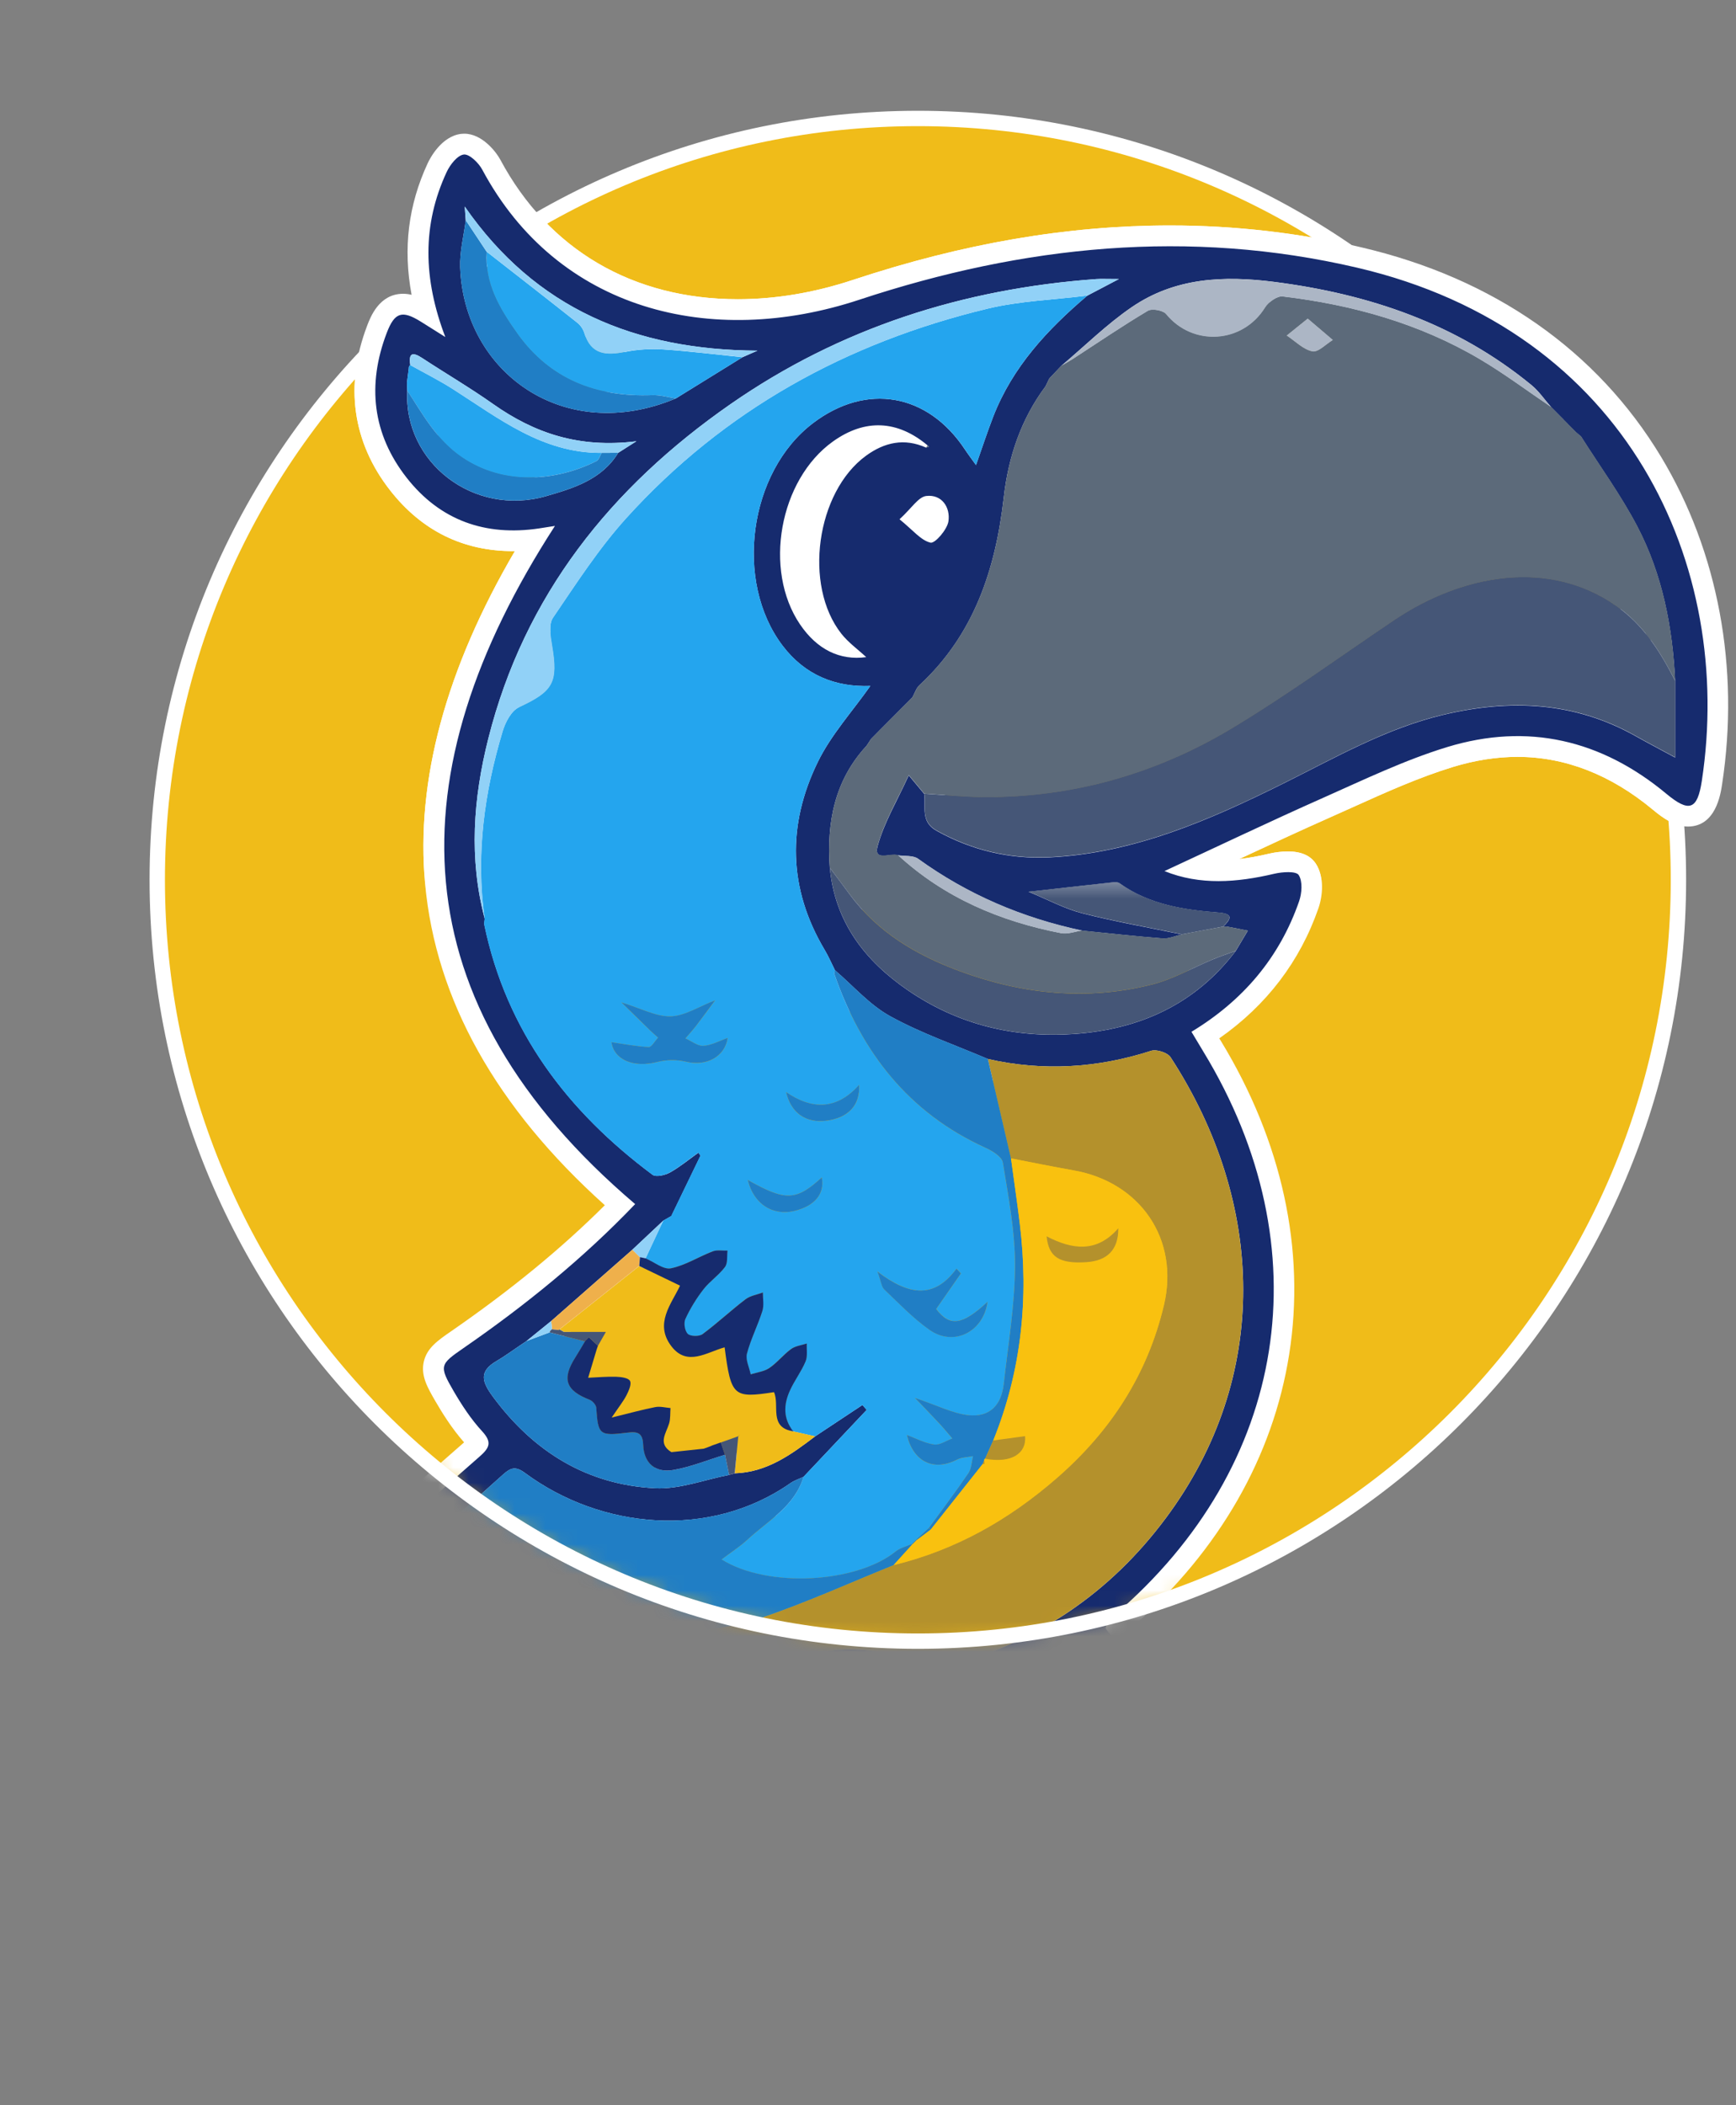 <svg width="113" height="137" viewBox="0 0 113 137" fill="none" xmlns="http://www.w3.org/2000/svg">
<rect x="0" y="0" width="113" height="137" fill="#808080" stroke="none"/>
<g clip-path="url(#clip0_2892_19195)">
<path d="M59.745 106.812C87.087 106.812 109.253 84.628 109.253 57.261C109.253 29.895 87.087 7.71 59.745 7.71C32.402 7.71 10.236 29.895 10.236 57.261C10.236 84.628 32.402 106.812 59.745 106.812Z" fill="#F0BC19"/>
<mask id="mask0_2892_19195" style="mask-type:luminance" maskUnits="userSpaceOnUse" x="10" y="7" width="100" height="100">
<path d="M59.745 106.812C87.087 106.812 109.253 84.628 109.253 57.261C109.253 29.895 87.087 7.71 59.745 7.71C32.402 7.71 10.236 29.895 10.236 57.261C10.236 84.628 32.402 106.812 59.745 106.812Z" fill="white"/>
</mask>
<g mask="url(#mask0_2892_19195)">
<path d="M58.454 49.014C65.262 49.014 70.781 43.491 70.781 36.677C70.781 29.863 65.262 24.34 58.454 24.34C51.647 24.34 46.128 29.863 46.128 36.677C46.128 43.491 51.647 49.014 58.454 49.014Z" fill="#F7F5FB"/>
<path d="M108.124 29.734C103.96 22.819 97.215 18.105 88.621 16.1C84.562 15.155 80.376 14.674 76.176 14.674C69.485 14.674 62.724 15.833 55.51 18.221C52.994 19.053 50.476 19.474 48.031 19.474C41.194 19.474 35.701 16.249 32.568 10.395C32.317 9.922 31.402 8.701 30.22 8.701C30.152 8.701 30.085 8.707 30.02 8.712C28.719 8.869 27.977 10.33 27.842 10.619C26.576 13.345 26.225 16.171 26.792 19.188C26.611 19.145 26.428 19.12 26.239 19.12C24.692 19.12 24.117 20.622 23.901 21.19C22.419 25.074 22.94 28.786 25.405 31.928C27.456 34.542 30.144 35.869 33.394 35.869C33.434 35.869 33.475 35.869 33.515 35.869C29.021 43.541 27.054 50.818 27.672 57.534C28.363 65.057 32.295 72.086 39.369 78.44C36.538 81.263 33.259 83.951 29.388 86.628C28.503 87.238 27.804 87.722 27.591 88.6C27.369 89.521 27.823 90.302 28.347 91.206C28.762 91.92 29.394 92.951 30.209 93.875C28.028 95.78 25.834 97.73 23.707 99.618C21.993 101.139 20.223 102.714 18.471 104.251C15.872 106.537 16.86 108.42 17.183 109.038C17.802 110.219 18.816 110.843 20.114 110.843C20.714 110.843 21.375 110.71 22.136 110.437C23.526 109.938 24.913 109.438 26.357 108.917C26.006 109.47 25.658 110.013 25.31 110.548C23.977 112.593 24.897 113.949 25.564 114.576C26.266 115.235 26.981 115.373 27.459 115.373C28.355 115.373 29.102 114.9 29.585 114.546C30.498 113.879 31.429 113.212 32.282 112.601C32.452 112.985 32.684 113.363 33.027 113.674C33.634 114.219 34.249 114.336 34.657 114.336C35.653 114.336 36.395 113.703 36.935 113.244C37 113.19 37.062 113.136 37.124 113.085C37.607 112.685 38.09 112.283 38.571 111.883C39.647 110.983 40.762 110.054 41.874 109.173C43.483 109.838 45.064 110.535 46.735 111.27C46.924 111.353 47.113 111.434 47.302 111.518C46.956 113.182 47.197 114.646 48.028 115.946C46.927 116.429 45.882 116.886 44.835 117.267C43.742 117.664 42.476 118.099 41.248 118.242C38.627 118.544 36.946 120.008 36.252 122.599L36.22 122.721L36.128 123.969V124.29V124.93L36.4 126.91L36.498 127.588L38.309 131.87L38.511 132.232L38.56 132.313L38.589 132.354L38.56 132.586L43.113 136.595L43.626 136.719L44.225 136.927H44.373L45.164 137.003L47.002 136.6L56.449 128.823L55.653 127.853L56.6 128.68L56.867 128.375L56.603 128.129L56.881 128.356L57.196 127.969L57.25 128.048L58.624 126.467L58.764 125.981L58.84 125.881L59.129 125.471L59.151 125.435C59.261 125.255 59.377 125.076 59.491 124.898C59.774 124.458 60.071 124.001 60.322 123.491C60.843 122.429 61.132 122.324 61.712 122.324C61.777 122.324 61.844 122.324 61.914 122.332C62.011 122.337 62.106 122.342 62.198 122.342C64.181 122.342 65.723 120.946 66.319 118.66C66.962 118.987 67.658 119.158 68.362 119.158C69.474 119.158 70.597 118.731 71.523 117.955C71.949 117.599 72.338 117.448 72.824 117.448C73.164 117.448 73.569 117.52 74.138 117.685C74.602 117.82 75.072 118.007 75.569 118.204C75.782 118.288 75.995 118.374 76.208 118.455L78.443 119.619L79.712 120.519L81.323 121.654L83.018 122.675L83.099 122.491L83.247 122.556L83.62 122.658L84.497 122.883L86.791 122.904L89.9 122.143L90.303 122.07L91.088 121.913L92.151 121.924L92.613 122.037L93.809 122.683L94.95 124.12L95.093 124.225C96.135 124.995 97.212 125.384 98.294 125.384C99.258 125.384 100.211 125.076 101.123 124.466L101.212 124.406L101.439 124.339L102.732 122.251L102.883 121.44L102.875 119.544L102.678 118.723L102.605 118.579C100.645 114.733 97.323 112.68 92.454 112.331C92.465 112.247 92.478 112.166 92.489 112.083C92.68 110.732 92.877 109.335 93.047 107.955C93.193 106.777 92.805 106.059 92.454 105.661C92.111 105.275 91.469 104.813 90.351 104.813C90.257 104.813 90.157 104.816 90.07 104.824C90.046 104.824 90.022 104.824 89.998 104.821H89.927C89.477 104.802 89.053 104.786 88.686 104.786C86.071 104.786 85.652 105.988 84.897 108.174L84.851 108.309C84.621 108.968 84.233 109.608 83.787 110.065C83.442 110.416 83.207 110.543 83.102 110.543C83.042 110.543 82.807 110.508 82.27 110.062C79.706 107.928 76.859 106.499 73.803 105.805C79.372 100.894 82.861 94.802 83.914 88.157C84.991 81.352 83.455 74.296 79.472 67.753C79.436 67.696 79.401 67.637 79.366 67.58C82.446 65.422 84.616 62.577 85.822 59.106C86.095 58.32 86.216 57.093 85.655 56.221C85.309 55.686 84.697 55.416 83.833 55.416C83.447 55.416 83.01 55.467 82.629 55.556C81.919 55.724 81.266 55.843 80.656 55.913C82.635 54.989 84.656 54.052 86.664 53.16C87.129 52.955 87.593 52.744 88.06 52.534C90.184 51.575 92.384 50.586 94.589 49.913C96.011 49.481 97.417 49.26 98.772 49.26C101.879 49.26 104.845 50.416 107.587 52.696C108.273 53.266 109.026 53.795 109.871 53.795C111.676 53.795 111.995 51.715 112.097 51.029C113.25 43.468 111.838 35.904 108.124 29.734ZM45.01 131.905C45.002 132.016 44.983 132.094 44.967 132.148C44.916 132.138 44.84 132.116 44.74 132.067C42.684 131.1 40.371 126.041 40.929 123.739L40.94 123.685C40.973 123.528 41 123.404 41.027 123.304C41.064 123.318 41.108 123.334 41.153 123.353C43.321 124.436 44.117 126.616 44.805 128.942C45.037 129.733 45.108 130.73 45.01 131.908V131.905ZM86.718 113.995C86.675 114.119 86.632 114.249 86.594 114.379L86.494 114.26L86.718 113.995ZM74.746 111.569C74.767 111.359 74.786 111.148 74.805 110.937C75.771 111.283 76.67 111.758 77.523 112.369L77.758 112.563L77.795 112.52L77.809 112.526L77.828 112.482L78.43 111.794L77.892 112.655L78.335 112.931L78.559 113.106L78.837 113.341L79.153 113.598L79.202 113.603L79.42 113.763L80.462 114.303C81.52 114.852 82.61 115.422 83.709 115.954C83.919 116.056 84.146 116.108 84.384 116.108C84.772 116.108 85.088 115.967 85.296 115.875C85.328 115.862 85.361 115.846 85.374 115.84L86.47 115.505C86.5 115.762 86.581 116.013 86.734 116.259C87.282 117.134 88.362 117.226 89.007 117.283L89.22 117.302L89.428 117.253C90.384 117.032 91.239 116.923 92.049 116.923C93.406 116.923 94.608 117.24 95.693 117.882L97.809 119.676L97.825 119.927L98.157 120.281C98.257 120.387 98.302 120.465 98.321 120.505C98.308 120.53 98.278 120.568 98.232 120.619C98.184 120.565 98.124 120.492 98.054 120.392C96.537 118.253 94.397 117.121 91.863 117.121C90.921 117.121 89.917 117.277 88.88 117.585C87.882 117.882 87.002 118.026 86.189 118.026C84.662 118.026 83.328 117.504 81.987 116.386C79.911 114.654 77.439 113.514 74.629 112.993C74.654 112.528 74.7 112.056 74.746 111.561V111.569ZM31.307 16.927C34.83 20.757 39.288 23.045 44.794 23.845L43.377 24.72C42.079 25.253 40.781 25.52 39.515 25.52C35.005 25.52 31.472 22.008 31.302 17.354C31.297 17.213 31.302 17.07 31.307 16.924V16.927ZM33.499 31.233C31.917 31.233 30.395 30.58 29.318 29.442C28.295 28.362 27.777 26.957 27.855 25.482V25.425L27.85 25.142C28.071 25.282 28.29 25.42 28.509 25.555C29.445 26.144 30.411 26.752 31.313 27.389C33.415 28.875 35.488 29.742 37.715 30.05C37.037 30.428 36.195 30.696 35.181 30.99C34.627 31.15 34.06 31.233 33.499 31.233ZM57.331 119.366C55.407 123.002 52.819 126.205 49.623 128.907C49.531 128.55 49.415 128.202 49.302 127.864C49.118 127.308 48.864 126.548 48.954 126.251C49.035 126.027 49.72 125.554 50.09 125.3C50.433 125.063 50.789 124.82 51.118 124.541L52.252 123.577L51.183 122.542C51.14 122.502 51.099 122.461 51.056 122.423L50.379 121.805L49.556 122.207C49.323 122.321 49.089 122.432 48.856 122.54C48.387 122.761 47.906 122.988 47.429 123.242C47.091 122.713 46.727 122.215 46.373 121.732C46.362 121.716 46.352 121.702 46.341 121.686L50.001 119.954L49.715 121.564L51.431 119.822L51.45 119.844L52.344 118.895L52.929 118.301L55.105 117.018C56.667 117.053 57.115 117.639 57.345 118.633C57.418 118.952 57.375 119.279 57.331 119.366ZM55.383 112.296C54.395 112.296 53.394 112.501 52.408 112.904C52.333 112.934 52.241 112.966 52.147 112.996C52.109 112.812 52.074 112.623 52.039 112.431C52.036 112.418 52.033 112.401 52.031 112.388L52.762 111.356L52.832 111.299C53.631 110.862 54.546 110.632 55.483 110.632C57.145 110.632 58.775 111.34 59.979 112.582L60.311 112.969L60.997 113.879L61.183 114.198L61.639 116.783C60.635 114.022 58.284 112.296 55.388 112.296H55.383ZM69.852 113.02C69.731 113.171 69.62 113.323 69.512 113.471C69.326 113.728 69.091 114.044 68.945 114.13C68.945 114.13 68.921 114.144 68.872 114.16C68.872 114.155 68.872 114.149 68.872 114.144C68.934 112.723 68.859 111.105 67.96 109.603C68.33 109.389 68.716 109.187 69.118 108.976C69.256 108.903 69.396 108.83 69.534 108.757C70.195 110.338 70.489 111.683 69.855 113.025L69.852 113.02ZM74.794 98.008C71.361 102.614 66.826 105.686 61.321 107.139C61.245 107.158 61.115 107.182 60.935 107.182C60.692 107.182 60.441 107.136 60.257 107.063C58.511 106.345 56.891 105.996 55.312 105.996C53.626 105.996 51.977 106.412 50.416 107.234C50.368 107.261 50.219 107.301 50.036 107.301C49.923 107.301 49.844 107.285 49.817 107.274C48.495 106.823 47.153 106.291 45.861 105.775C45.391 105.589 44.921 105.402 44.449 105.218L35.796 100.302L35.137 100.661L33.383 101.631L38.29 106.059L37.664 106.515C37.55 106.134 37.348 105.778 36.989 105.51C36.651 105.259 36.23 105.132 35.734 105.132C35.148 105.132 34.506 105.313 34.055 105.605C33.928 105.686 33.804 105.77 33.677 105.851C33.796 105.464 33.855 105.086 33.909 104.738C33.939 104.543 33.969 104.362 34.004 104.2L34.36 102.59L32.711 102.558C32.546 102.555 32.355 102.536 32.15 102.514C31.882 102.487 31.58 102.455 31.27 102.455C30.859 102.455 30.5 102.509 30.174 102.62C28.581 103.157 26.986 103.725 25.413 104.295C26.301 103.506 27.191 102.717 28.079 101.931C29.872 100.345 31.723 98.705 33.537 97.074C36.438 99.17 39.979 100.321 43.526 100.321C46.708 100.321 49.72 99.389 52.236 97.63C52.29 97.593 52.433 97.533 52.551 97.484C52.662 97.439 52.775 97.39 52.883 97.338L53.113 97.231L58.241 91.798L57.437 90.874L56.384 89.664L52.282 92.384L52.246 92.411C50.651 93.627 49.396 94.491 47.79 94.54L47.623 94.545L47.151 94.68C46.627 94.783 46.114 94.915 45.618 95.042C44.66 95.288 43.755 95.518 42.927 95.518C42.856 95.518 42.786 95.518 42.716 95.512C38.849 95.315 35.731 93.551 33.189 90.118C33.081 89.972 33.005 89.861 32.954 89.777C32.97 89.767 32.989 89.756 33.008 89.745C33.421 89.505 33.796 89.245 34.163 88.991C34.317 88.886 34.468 88.781 34.624 88.675L35.054 88.389L34.651 87.735L35.132 88.327L36.759 87.008L42.063 82.346L43.995 80.531L44.74 80.104L47.183 75.055L46.694 74.398L45.763 73.15L44.689 73.915C44.503 74.047 44.317 74.185 44.133 74.323C43.731 74.623 43.348 74.909 42.967 75.12C37.467 70.924 34.168 65.995 32.894 60.062C32.903 60.003 32.908 59.946 32.913 59.887L32.929 59.663L32.873 59.446C31.993 56.135 32.069 52.523 33.105 48.406C35.24 39.918 40.222 33.049 48.333 27.408C54.093 23.402 60.724 20.868 68.087 19.858C66.311 21.584 64.508 23.791 63.407 26.628C63.307 26.887 63.21 27.143 63.118 27.403C61.534 25.579 59.496 24.591 57.272 24.591C55.507 24.591 53.723 25.236 52.114 26.46C47.34 30.088 46.252 38.044 49.877 42.828C50.997 44.305 52.454 45.286 54.163 45.726C53.388 46.742 52.616 47.798 52.036 48.987C49.806 53.547 49.979 58.223 52.532 62.51C52.673 62.745 52.8 63.012 52.937 63.299C53.008 63.447 53.08 63.598 53.153 63.747L53.275 63.99L53.483 64.168C53.825 64.46 54.157 64.776 54.511 65.109C55.353 65.903 56.225 66.724 57.302 67.318C58.791 68.139 60.365 68.772 61.89 69.385C62.516 69.636 63.161 69.895 63.782 70.163L63.895 70.211L64.017 70.238C65.547 70.584 67.102 70.76 68.638 70.76C70.802 70.76 73.005 70.411 75.191 69.725C81.185 79.075 81.048 89.634 74.808 98.006L74.794 98.008ZM107.695 47.034C107.495 46.926 107.298 46.818 107.104 46.707C104.559 45.28 101.763 44.556 98.794 44.556C97.177 44.556 95.452 44.77 93.666 45.194C90.416 45.961 87.517 47.444 84.71 48.876C84.119 49.178 83.525 49.481 82.929 49.778C78.656 51.901 73.644 54.187 68.227 54.444C68.025 54.454 67.823 54.457 67.62 54.457C65.507 54.457 63.482 53.925 61.607 52.871C61.58 52.855 61.561 52.844 61.55 52.836C61.526 52.739 61.528 52.496 61.528 52.331C61.528 52.077 61.534 51.788 61.491 51.475L61.437 51.091L58.81 47.941L57.92 49.892C57.704 50.367 57.469 50.834 57.245 51.291C56.708 52.374 56.149 53.495 55.82 54.697C55.59 55.527 55.825 56.07 56.063 56.38C56.289 56.678 56.721 57.034 57.491 57.034C57.682 57.034 57.855 57.013 58.009 56.996C58.052 56.991 58.111 56.986 58.157 56.98L58.244 56.994C58.454 57.026 58.651 57.037 58.824 57.045C58.9 57.048 59.005 57.053 59.078 57.061C62.333 59.392 66.06 61.013 70.16 61.883L70.233 61.899L70.306 61.907C70.77 61.953 71.237 62.002 71.701 62.05C72.969 62.183 74.278 62.318 75.582 62.415C75.644 62.421 75.706 62.423 75.771 62.423C76.219 62.423 76.611 62.307 76.924 62.213C77.023 62.183 77.123 62.151 77.223 62.129V61.71L78.875 61.675C76.654 64.276 73.685 65.676 69.828 65.946C69.399 65.976 68.967 65.992 68.549 65.992C65.353 65.992 62.43 65.098 59.86 63.336C57.102 61.445 55.631 59.166 55.358 56.367C55.151 53.374 55.798 51.178 57.399 49.449L57.474 49.368L57.747 48.954L58.19 48.509L60.478 46.21L60.57 46.048C60.635 45.931 60.692 45.81 60.751 45.686C60.773 45.637 60.802 45.575 60.821 45.534C64.165 42.412 66.028 38.268 66.683 32.5C66.975 29.95 67.798 27.746 69.14 25.952L69.215 25.849L69.428 25.409L70.022 24.782C70.486 24.391 70.942 23.983 71.385 23.591C72.411 22.683 73.377 21.824 74.432 21.103C76.033 20.009 77.852 19.501 80.157 19.501C80.953 19.501 81.814 19.561 82.786 19.688C89.35 20.53 94.6 22.629 98.834 26.106C99.061 26.293 99.29 26.573 99.531 26.873C99.671 27.049 99.814 27.222 99.96 27.389L100.37 27.027L100.003 27.441L100.54 27.978L100.807 28.246L101.08 28.521L101.366 28.808L101.671 29.113L101.695 29.134L101.89 29.299C102.243 29.853 102.607 30.404 102.961 30.936C103.846 32.271 104.68 33.532 105.382 34.875C106.756 37.498 107.514 40.602 107.698 44.357V47.031L107.695 47.034ZM77.42 60.546L77.212 60.746V60.516C77.28 60.527 77.35 60.538 77.42 60.546Z" fill="white"/>
<path d="M100.564 123.19C100.483 123.215 100.421 123.266 100.378 123.339C98.834 124.371 97.344 124.203 95.895 123.131L95.841 123.19L95.903 123.139C95.525 122.664 95.145 122.185 94.767 121.71C94.743 121.642 94.697 121.599 94.627 121.583C94.127 121.313 93.625 121.043 93.126 120.775L93.075 120.711L92.996 120.735C92.772 120.678 92.548 120.624 92.324 120.567C91.871 120.562 91.417 120.559 90.964 120.554C90.656 120.616 90.349 120.675 90.041 120.738C89.901 120.762 89.76 120.789 89.623 120.813C88.627 121.056 87.633 121.299 86.638 121.545C85.982 121.54 85.329 121.534 84.673 121.529C84.432 121.467 84.195 121.407 83.955 121.345C83.868 121.321 83.785 121.297 83.698 121.275C83.261 121.086 82.824 120.897 82.389 120.708L82.405 120.724C82.292 120.654 82.176 120.586 82.063 120.516C81.539 120.146 81.013 119.779 80.489 119.408C80.041 119.092 79.596 118.774 79.148 118.458C78.352 118.044 77.555 117.628 76.759 117.215C76.011 116.934 75.277 116.607 74.513 116.386C73.167 115.997 71.936 115.851 70.659 116.918C69.483 117.904 67.893 118.166 66.514 117.204C65.477 116.483 65.302 116.839 65.121 117.842C64.77 119.779 63.642 121.094 62.006 120.983C60.368 120.87 59.709 121.675 59.113 122.893C58.8 123.531 58.376 124.117 58.004 124.727C57.925 124.841 57.844 124.954 57.766 125.068C57.691 125.168 57.618 125.268 57.542 125.368C57.502 125.514 57.458 125.659 57.418 125.805L57.386 125.84L57.334 125.765C57.334 125.765 57.245 125.784 57.242 125.786C57.14 125.913 57.04 126.04 56.937 126.167L56.948 126.154C56.581 126.602 56.214 127.051 55.844 127.499C55.844 127.499 55.861 127.483 55.861 127.486C55.772 127.588 55.682 127.688 55.593 127.791L55.601 127.78C52.535 130.303 49.469 132.826 46.406 135.349C45.969 135.444 45.531 135.541 45.094 135.636C44.916 135.619 44.738 135.6 44.557 135.584L44.462 135.573C44.314 135.522 44.166 135.471 44.02 135.419C43.936 135.398 43.853 135.379 43.769 135.357L40.001 132.04C40.012 131.954 39.98 131.889 39.901 131.848C39.836 131.756 39.769 131.662 39.704 131.57C39.648 131.47 39.593 131.373 39.537 131.273C38.965 129.922 38.395 128.574 37.823 127.224C37.799 127.056 37.774 126.886 37.75 126.718C37.664 126.092 37.577 125.462 37.491 124.835V124.29C37.491 124.201 37.491 124.114 37.491 124.025C37.518 123.666 37.545 123.309 37.569 122.95C38.098 120.967 39.28 119.83 41.415 119.584C42.738 119.433 44.05 118.995 45.31 118.539C46.927 117.95 48.487 117.21 50.263 116.456C48.19 114.627 48.26 112.65 48.929 110.756C46.616 109.743 44.414 108.752 42.179 107.836C41.888 107.717 41.345 107.882 41.07 108.101C39.448 109.384 37.874 110.726 36.279 112.045C35.588 112.614 34.803 113.447 33.944 112.674C33.405 112.188 33.299 111.223 32.989 110.451C31.777 111.321 30.279 112.377 28.803 113.46C28.05 114.011 27.286 114.333 26.5 113.592C25.726 112.866 25.928 112.093 26.452 111.288C27.461 109.74 28.433 108.165 29.599 106.318C26.738 107.35 24.217 108.26 21.691 109.168C20.015 109.77 18.989 109.551 18.39 108.414C17.68 107.06 18.377 106.145 19.372 105.269C23.324 101.796 27.237 98.276 31.2 94.815C31.866 94.232 32.05 93.875 31.375 93.143C30.657 92.365 30.061 91.452 29.523 90.531C28.573 88.894 28.63 88.802 30.163 87.743C34.204 84.953 37.998 81.87 41.343 78.367C25.885 65.213 25.691 50.353 36.123 34.229C35.793 34.28 35.442 34.34 35.092 34.391C31.602 34.912 28.654 33.878 26.474 31.098C24.241 28.251 23.885 25.047 25.17 21.676C25.688 20.314 26.174 20.176 27.394 20.935C27.853 21.219 28.306 21.508 28.986 21.935C27.542 18.145 27.472 14.639 29.075 11.194C29.297 10.719 29.772 10.108 30.19 10.057C30.552 10.014 31.151 10.595 31.389 11.038C36.29 20.195 46.282 22.699 55.941 19.506C66.667 15.96 77.431 14.879 88.324 17.418C106.008 21.541 112.904 36.865 110.775 50.826C110.489 52.709 109.952 52.898 108.462 51.658C104.238 48.146 99.447 47.025 94.208 48.619C91.436 49.465 88.789 50.742 86.13 51.923C82.656 53.465 79.226 55.105 75.798 56.693C78.109 57.631 80.516 57.439 82.951 56.866C83.472 56.745 84.362 56.683 84.535 56.95C84.799 57.361 84.743 58.131 84.562 58.657C83.288 62.323 80.916 65.119 77.555 67.153C77.833 67.615 78.082 68.034 78.333 68.45C86.106 81.222 83.855 95.428 72.535 105.124C72.273 105.348 71.906 105.891 71.984 106.002C72.284 106.423 72.702 106.947 73.159 107.042C76.273 107.682 78.994 109.078 81.42 111.096C82.683 112.147 83.601 112.193 84.762 111.007C85.366 110.391 85.855 109.567 86.138 108.746C87.067 106.072 87.021 106.056 89.89 106.164C89.979 106.166 90.071 106.174 90.16 106.169C91.32 106.091 91.86 106.653 91.72 107.787C91.48 109.732 91.191 111.672 90.921 113.628C95.277 113.622 99.183 114.811 101.415 119.19C101.455 119.36 101.496 119.533 101.539 119.703C101.539 120.24 101.544 120.775 101.547 121.313C101.52 121.459 101.493 121.602 101.466 121.748C101.169 122.229 100.872 122.707 100.575 123.188L100.564 123.19ZM101.763 27.297L101.779 27.313C101.685 27.219 101.587 27.122 101.493 27.027L101.509 27.043C101.415 26.949 101.32 26.851 101.226 26.757L101.239 26.77C101.145 26.676 101.05 26.581 100.956 26.487L100.969 26.497C100.546 26.017 100.176 25.466 99.687 25.063C94.818 21.065 89.134 19.142 82.956 18.348C79.642 17.923 76.478 18.069 73.669 19.99C72.038 21.106 70.611 22.521 69.091 23.802L69.105 23.788C68.843 24.064 68.584 24.339 68.322 24.615L68.29 24.663C68.211 24.825 68.133 24.985 68.055 25.147C66.457 27.286 65.634 29.758 65.34 32.351C64.805 37.044 63.415 41.293 59.847 44.597C59.634 44.794 59.539 45.121 59.391 45.388C58.665 46.118 57.939 46.844 57.213 47.574L57.229 47.56C57.045 47.746 56.859 47.933 56.676 48.119L56.694 48.103C56.6 48.246 56.506 48.389 56.411 48.535C54.319 50.794 53.807 53.53 54.014 56.483C54.349 60.008 56.287 62.528 59.099 64.454C62.36 66.689 66.006 67.572 69.925 67.296C74.187 66.996 77.796 65.37 80.438 61.891C80.7 61.45 80.961 61.01 81.223 60.573C80.778 60.483 80.333 60.392 79.885 60.311C79.798 60.294 79.706 60.311 79.617 60.313C80.114 59.835 80.308 59.473 79.347 59.398C77.061 59.217 74.813 58.89 72.878 57.488C72.756 57.401 72.538 57.415 72.37 57.434C70.659 57.62 68.951 57.815 66.954 58.041C68.249 58.571 69.307 59.149 70.438 59.438C72.581 59.986 74.764 60.367 76.932 60.818C76.516 60.91 76.092 61.108 75.685 61.078C73.936 60.945 72.19 60.745 70.443 60.573C66.562 59.749 62.989 58.23 59.761 55.897C59.439 55.664 58.894 55.737 58.454 55.67C57.977 55.494 56.838 56.113 57.126 55.067C57.553 53.519 58.414 52.088 59.153 50.464C59.547 50.937 59.852 51.301 60.157 51.669C60.273 52.512 59.906 53.476 60.948 54.06C63.24 55.343 65.715 55.923 68.292 55.802C73.774 55.543 78.713 53.39 83.528 50.996C86.932 49.305 90.222 47.406 93.973 46.517C98.308 45.493 102.478 45.675 106.44 47.895C107.234 48.341 108.038 48.762 109.039 49.305V44.337C108.869 40.818 108.208 37.389 106.57 34.261C105.506 32.23 104.141 30.358 102.91 28.413C102.794 28.316 102.68 28.218 102.564 28.121L102.583 28.137C102.489 28.04 102.392 27.945 102.297 27.848L102.313 27.867C102.219 27.77 102.122 27.675 102.027 27.578L102.046 27.594C101.952 27.497 101.857 27.402 101.76 27.305L101.763 27.297ZM98.861 118.825L98.872 118.817C98.772 118.733 98.672 118.647 98.573 118.563H98.583C98.486 118.476 98.386 118.393 98.289 118.306H98.297C98.203 118.217 98.108 118.131 98.014 118.042L98.038 118.012C97.855 117.834 97.671 117.658 97.49 117.48L97.477 117.499C94.978 115.44 92.13 115.238 89.115 115.94C87.604 115.808 87.579 115.516 88.114 114.108C88.786 112.342 89.156 110.464 89.658 108.633C89.266 107.884 88.813 107.86 88.289 108.554C87.895 109.508 87.501 110.462 87.104 111.418C87.013 111.539 86.918 111.664 86.826 111.785C86.743 111.885 86.659 111.982 86.575 112.082L86.581 112.063C86.494 112.166 86.408 112.266 86.322 112.369L86.311 112.342C85.725 112.704 85.121 113.044 84.565 113.449C84.465 113.522 84.565 113.865 84.567 114.081C84.7 114.238 84.835 114.397 84.967 114.554C84.737 114.624 84.446 114.822 84.289 114.746C82.888 114.065 81.509 113.333 80.125 112.617C79.987 112.517 79.852 112.417 79.715 112.315H79.698C79.604 112.234 79.509 112.153 79.415 112.074L79.361 112.131L79.412 112.069C79.315 111.993 79.218 111.918 79.123 111.839L79.105 111.826C78.937 111.72 78.767 111.615 78.6 111.512L78.619 111.529C78.519 111.445 78.422 111.364 78.322 111.28H78.311C76.789 110.183 75.121 109.473 73.218 109.122C73.326 109.775 73.396 110.216 73.469 110.653C73.388 111.634 73.258 112.612 73.258 113.592C73.258 113.819 73.666 114.211 73.928 114.252C76.611 114.676 79.069 115.724 81.115 117.431C83.628 119.527 86.179 119.8 89.258 118.884C92.146 118.025 94.975 118.401 96.945 121.178C97.444 121.883 98.133 122.45 98.972 121.764C99.798 121.091 99.944 120.219 99.131 119.36C99.126 119.281 99.11 119.203 99.085 119.127C99.007 119.028 98.931 118.925 98.853 118.825H98.861ZM51.804 117.493C51.712 117.59 51.62 117.688 51.531 117.782L51.502 117.744C49.054 118.903 46.606 120.062 44.128 121.235C44.247 121.34 44.495 121.559 44.746 121.78C45.337 122.618 45.979 123.42 46.498 124.301C46.873 124.941 47.221 124.9 47.78 124.587C48.546 124.155 49.356 123.804 50.149 123.417C50.182 123.447 50.217 123.479 50.249 123.512C49.345 124.282 47.958 124.903 47.669 125.857C47.359 126.875 48.087 128.21 48.36 129.409V131.381C48.77 131.211 48.948 131.178 49.078 131.081C53.026 128.072 56.203 124.39 58.527 120C58.77 119.541 58.784 118.855 58.662 118.328C58.219 116.426 56.954 115.61 54.735 115.67C53.847 116.194 52.956 116.718 52.068 117.242L52.087 117.231C51.993 117.328 51.898 117.423 51.804 117.52V117.496V117.493ZM61.337 112.099C61.251 111.996 61.161 111.896 61.075 111.793V111.782C58.694 109.208 54.962 108.535 52.09 110.167L52.023 110.218C51.936 110.286 51.852 110.356 51.766 110.424C51.375 110.975 50.983 111.529 50.592 112.08C50.762 112.904 50.865 113.754 51.183 114.516C51.229 114.624 52.355 114.387 52.919 114.157C56.454 112.712 59.861 114.438 60.643 118.225C60.9 119.471 61.569 119.327 62.246 118.911C62.665 118.655 62.851 118.017 63.14 117.55L62.465 113.727C62.357 113.544 62.252 113.36 62.144 113.176L62.138 113.16C61.868 112.801 61.599 112.444 61.329 112.085L61.337 112.099ZM34.293 87.267C34.15 87.362 34.007 87.459 33.866 87.554C33.353 87.897 32.857 88.267 32.325 88.578C31.135 89.269 31.38 89.953 32.098 90.922C34.743 94.491 38.212 96.636 42.641 96.86C44.228 96.941 45.852 96.304 47.459 95.993C47.58 95.958 47.704 95.923 47.825 95.888C49.909 95.826 51.493 94.675 53.059 93.483C54.085 92.803 55.113 92.122 56.139 91.441C56.23 91.546 56.322 91.655 56.416 91.76C55.045 93.21 53.674 94.664 52.306 96.117C52.023 96.25 51.715 96.347 51.461 96.522C46.182 100.218 39.1 99.505 34.19 95.879C33.567 95.418 33.262 95.504 32.738 95.974C29.707 98.705 26.636 101.393 23.588 104.108C22.409 105.161 21.262 106.25 20.099 107.323C20.528 107.458 20.825 107.398 21.105 107.296C24.268 106.156 27.418 104.972 30.603 103.897C31.224 103.686 31.988 103.892 32.684 103.905C32.541 104.554 32.525 105.269 32.228 105.839C31.451 107.341 30.549 108.779 29.699 110.24C29.664 110.251 29.626 110.253 29.596 110.272C29.58 110.286 29.58 110.324 29.575 110.351C29.618 110.316 29.661 110.281 29.702 110.245C31.391 109.068 33.059 107.855 34.786 106.736C35.156 106.496 35.898 106.38 36.182 106.59C36.465 106.801 36.46 107.498 36.455 107.979C36.449 108.365 36.255 108.749 36.144 109.135C36.085 109.24 36.023 109.346 35.974 109.454C35.969 109.465 36.031 109.511 36.063 109.538C36.123 109.43 36.182 109.324 36.241 109.216C37.486 108.311 38.73 107.406 40.433 106.169C38.695 104.602 37.194 103.249 35.693 101.895C35.723 101.879 35.753 101.863 35.782 101.847L43.869 106.439C45.704 107.152 47.52 107.914 49.383 108.552C49.874 108.719 50.587 108.668 51.045 108.427C53.947 106.904 56.813 107.106 59.747 108.311C60.317 108.544 61.072 108.6 61.666 108.444C67.52 106.901 72.265 103.665 75.879 98.816C82.746 89.604 82.357 78.277 76.198 68.812C76.001 68.509 75.285 68.277 74.934 68.39C71.431 69.519 67.898 69.736 64.306 68.925C62.176 68.015 59.963 67.253 57.944 66.14C56.603 65.403 55.539 64.163 54.349 63.147C54.128 62.707 53.933 62.247 53.68 61.826C51.297 57.825 51.232 53.684 53.234 49.589C54.101 47.817 55.488 46.298 56.651 44.645C54.398 44.729 52.406 43.956 50.938 42.02C47.772 37.843 48.738 30.717 52.916 27.543C56.392 24.901 60.379 25.59 62.805 29.25C63.018 29.572 63.25 29.877 63.531 30.271C63.933 29.131 64.265 28.118 64.648 27.124C65.904 23.888 68.182 21.441 70.775 19.242C71.339 18.945 71.903 18.65 72.835 18.161C72.033 18.161 71.685 18.14 71.342 18.164C62.7 18.793 54.689 21.338 47.547 26.306C39.774 31.711 34.133 38.737 31.782 48.084C30.808 51.953 30.511 55.875 31.556 59.803C31.548 59.935 31.505 60.075 31.532 60.203C32.973 67.107 36.935 72.324 42.476 76.457C42.703 76.624 43.291 76.489 43.61 76.311C44.263 75.946 44.849 75.46 45.461 75.022C45.507 75.084 45.553 75.147 45.602 75.209C44.967 76.522 44.333 77.832 43.699 79.144C43.526 79.245 43.353 79.342 43.178 79.442L43.183 79.436C42.508 80.068 41.836 80.703 41.162 81.335C39.399 82.883 37.639 84.431 35.877 85.979C35.343 86.414 34.805 86.846 34.271 87.281L34.29 87.27L34.293 87.267ZM64.549 110.707C64.141 110.621 63.739 110.516 63.326 110.475C63.285 110.472 63.207 110.867 63.145 111.075C63.604 111.788 64.063 112.501 64.519 113.211L65.121 114.735C65.264 114.716 65.41 114.697 65.553 114.676V112.663C65.218 112.009 64.883 111.358 64.549 110.705V110.707ZM70.708 108.071C70.449 107.571 70.451 106.698 69.474 107.244C68.538 107.768 67.564 108.225 66.665 108.803C66.454 108.938 66.3 109.594 66.433 109.762C67.464 111.053 67.588 112.525 67.523 114.081C67.501 114.581 67.599 115.508 67.723 115.521C68.349 115.591 69.099 115.597 69.62 115.297C70.187 114.97 70.546 114.287 70.997 113.757C71.998 111.807 71.51 109.929 70.713 108.068L70.708 108.071ZM40.239 29.472C40.514 29.296 40.792 29.12 41.426 28.718C37.683 29.188 34.773 28.183 32.09 26.29C30.595 25.233 29.008 24.307 27.475 23.299C26.849 22.889 26.587 22.978 26.706 23.758C26.63 23.818 26.598 23.896 26.608 23.991C26.571 24.288 26.53 24.588 26.492 24.885L26.509 25.412C26.255 30.104 30.846 33.653 35.556 32.289C37.316 31.779 39.17 31.225 40.239 29.472ZM30.317 14.331C30.187 15.357 29.915 16.386 29.953 17.407C30.206 24.236 36.711 28.983 43.996 25.93C45.44 25.036 46.886 24.142 48.33 23.25C48.654 23.107 48.978 22.964 49.302 22.824C41.367 22.778 34.873 20.114 30.25 13.444C30.271 13.742 30.293 14.039 30.314 14.336L30.317 14.331ZM60.284 29.131C60.344 29.11 60.403 29.088 60.462 29.069C60.435 29.042 60.406 29.015 60.379 28.988C58.408 27.335 56.295 27.248 54.217 28.734C50.727 31.228 49.672 37.092 52.074 40.636C53.183 42.273 54.667 43.003 56.384 42.768C55.85 42.271 55.224 41.825 54.765 41.244C52.284 38.092 53.135 32.035 56.36 29.669C57.566 28.786 58.864 28.494 60.284 29.134V29.131ZM39.618 123.417C38.905 126.348 41.534 132.051 44.166 133.288C45.302 133.823 46.241 133.366 46.355 132.016C46.449 130.873 46.422 129.644 46.101 128.555C45.337 125.965 44.384 123.423 41.699 122.113C40.328 121.572 39.936 121.818 39.618 123.417ZM58.549 33.794C59.431 34.507 59.941 35.172 60.57 35.318C60.859 35.385 61.655 34.469 61.736 33.929C61.868 33.027 61.312 32.16 60.292 32.281C59.777 32.341 59.342 33.075 58.551 33.797L58.549 33.794Z" fill="#162B6E"/>
<path d="M70.778 19.239C68.182 21.436 65.904 23.883 64.651 27.122C64.265 28.116 63.936 29.129 63.534 30.269C63.253 29.875 63.018 29.567 62.808 29.248C60.382 25.59 56.392 24.901 52.919 27.541C48.741 30.715 47.777 37.838 50.94 42.017C52.409 43.954 54.4 44.727 56.654 44.643C55.488 46.296 54.103 47.814 53.237 49.587C51.234 53.682 51.299 57.823 53.682 61.824C53.934 62.248 54.13 62.704 54.349 63.145C54.336 63.234 54.29 63.334 54.314 63.409C56.082 68.485 59.143 72.429 64.138 74.701C64.587 74.904 65.215 75.287 65.278 75.663C65.639 77.897 66.079 80.155 66.068 82.403C66.058 84.966 65.62 87.53 65.334 90.091C65.18 91.479 64.406 92.255 63.035 92.106C62.014 91.995 61.037 91.482 59.556 90.985C60.257 91.72 60.727 92.201 61.183 92.695C61.461 92.995 61.72 93.314 61.987 93.624C61.593 93.767 61.175 94.07 60.808 94.016C60.198 93.93 59.62 93.616 59.029 93.397C59.45 95.148 60.776 95.785 62.292 95.005C62.6 94.848 62.986 94.848 63.337 94.775C63.242 95.148 63.24 95.583 63.035 95.882C62.211 97.093 61.323 98.263 60.462 99.446C60.182 99.705 59.904 99.964 59.623 100.221C59.534 100.31 59.445 100.399 59.356 100.488C59 100.648 58.592 100.742 58.298 100.977C55.715 103.055 49.963 103.371 46.967 101.501C47.556 101.056 48.15 100.675 48.66 100.205C50.004 98.962 51.726 98.049 52.301 96.118C53.672 94.667 55.043 93.214 56.414 91.763C56.322 91.658 56.23 91.55 56.136 91.444C55.11 92.125 54.082 92.806 53.056 93.486C52.581 93.378 52.106 93.27 51.629 93.165C50.956 92.328 50.997 91.415 51.407 90.507C51.701 89.856 52.15 89.272 52.425 88.616C52.568 88.275 52.487 87.838 52.506 87.446C52.163 87.56 51.764 87.603 51.486 87.805C50.981 88.173 50.584 88.692 50.071 89.04C49.731 89.272 49.264 89.321 48.854 89.453C48.762 88.999 48.506 88.505 48.611 88.103C48.859 87.157 49.318 86.268 49.612 85.334C49.728 84.964 49.642 84.531 49.648 84.126C49.267 84.269 48.827 84.334 48.517 84.569C47.564 85.299 46.684 86.123 45.723 86.836C45.505 86.998 44.946 86.992 44.762 86.822C44.565 86.641 44.481 86.112 44.6 85.852C44.916 85.169 45.321 84.513 45.782 83.915C46.193 83.389 46.781 82.997 47.181 82.465C47.37 82.211 47.299 81.76 47.345 81.4C47.021 81.414 46.665 81.344 46.376 81.452C45.461 81.803 44.6 82.362 43.658 82.554C43.175 82.651 42.568 82.141 42.017 81.903C42.403 81.082 42.786 80.26 43.172 79.437L43.167 79.442C43.34 79.342 43.513 79.245 43.688 79.145C44.322 77.832 44.957 76.522 45.591 75.209C45.545 75.147 45.499 75.085 45.45 75.023C44.838 75.46 44.252 75.946 43.599 76.311C43.281 76.489 42.692 76.624 42.465 76.457C36.924 72.324 32.962 67.108 31.521 60.203C31.494 60.076 31.534 59.938 31.545 59.803C30.959 55.638 31.518 51.577 32.717 47.59C32.892 47.007 33.278 46.264 33.772 46.034C36.007 44.997 36.347 44.438 35.928 41.985C35.828 41.401 35.707 40.626 35.99 40.207C37.502 37.987 38.97 35.701 40.765 33.719C47.132 26.684 55.105 22.3 64.273 20.09C66.384 19.582 68.6 19.512 70.77 19.239H70.778ZM39.801 67.829C39.953 68.947 41.186 69.531 42.795 69.12C43.378 68.972 44.058 68.963 44.646 69.104C45.996 69.425 47.186 68.782 47.367 67.553C46.854 67.732 46.328 68.031 45.785 68.067C45.41 68.091 45.008 67.756 44.619 67.583C44.854 67.31 45.1 67.045 45.318 66.759C45.75 66.197 46.166 65.627 46.552 65.106C45.48 65.519 44.576 66.124 43.658 66.149C42.714 66.176 41.75 65.638 40.449 65.241C41.154 65.932 41.712 66.484 42.276 67.029C42.455 67.202 42.646 67.364 42.832 67.534C42.63 67.748 42.419 68.153 42.228 68.145C41.426 68.11 40.627 67.95 39.801 67.832V67.829ZM57.118 82.759C57.359 83.413 57.383 83.751 57.561 83.921C58.519 84.831 59.442 85.806 60.516 86.557C62.101 87.665 64.028 86.668 64.284 84.723C62.619 86.271 61.817 86.349 60.943 85.191C61.496 84.394 62.023 83.637 62.551 82.878C62.454 82.773 62.357 82.667 62.263 82.565C60.8 84.561 59.143 84.31 57.121 82.757L57.118 82.759ZM48.673 76.795C49.051 78.367 50.298 79.145 51.691 78.818C53.037 78.502 53.696 77.7 53.494 76.63C51.823 78.156 51.145 78.191 48.673 76.795ZM51.17 71.079C51.486 72.462 52.481 73.118 53.807 72.942C55.226 72.753 55.998 71.932 55.923 70.609C54.506 72.197 52.919 72.275 51.17 71.081V71.079Z" fill="#24A5EE"/>
<path d="M70.443 60.563C72.19 60.738 73.936 60.935 75.685 61.068C76.093 61.097 76.516 60.9 76.932 60.808C77.828 60.641 78.721 60.473 79.617 60.306C79.707 60.306 79.798 60.287 79.885 60.303C80.333 60.387 80.778 60.479 81.223 60.565C80.962 61.006 80.7 61.446 80.438 61.883C79.944 62.067 79.442 62.232 78.956 62.435C77.639 62.983 76.371 63.723 75.002 64.069C70.754 65.147 66.543 64.709 62.473 63.205C59.688 62.175 57.143 60.692 55.321 58.223C54.889 57.637 54.449 57.059 54.014 56.475C53.807 53.523 54.317 50.786 56.411 48.528C56.506 48.385 56.6 48.242 56.695 48.096L56.676 48.112C56.859 47.925 57.045 47.739 57.229 47.553L57.213 47.566C57.939 46.837 58.665 46.11 59.391 45.381C59.539 45.113 59.634 44.789 59.847 44.589C63.415 41.283 64.805 37.036 65.34 32.344C65.634 29.751 66.457 27.279 68.055 25.14C68.133 24.977 68.211 24.818 68.29 24.656L68.322 24.607C68.584 24.332 68.843 24.056 69.105 23.781L69.091 23.794C69.353 23.637 69.623 23.492 69.879 23.324C71.485 22.281 73.07 21.201 74.713 20.223C74.986 20.061 75.698 20.188 75.898 20.431C77.642 22.57 80.891 22.36 82.346 20.007C82.565 19.653 83.137 19.245 83.493 19.288C88.022 19.829 92.362 21.033 96.319 23.367C97.925 24.316 99.425 25.442 100.972 26.488L100.959 26.477C101.053 26.571 101.148 26.666 101.242 26.76L101.228 26.747C101.323 26.841 101.417 26.939 101.512 27.033L101.496 27.017C101.59 27.111 101.687 27.209 101.782 27.303L101.766 27.287C101.86 27.384 101.955 27.479 102.052 27.576L102.033 27.56C102.127 27.657 102.224 27.752 102.319 27.849L102.303 27.83C102.397 27.927 102.494 28.022 102.589 28.119L102.57 28.103C102.686 28.2 102.799 28.297 102.915 28.395C104.146 30.337 105.512 32.212 106.575 34.243C108.216 37.374 108.877 40.799 109.045 44.319C108.089 42.434 106.983 40.667 105.201 39.427C100.81 36.366 95.239 37.347 90.759 40.354C87.245 42.712 83.823 45.219 80.2 47.393C75.256 50.362 69.839 51.916 64.028 51.878C62.738 51.87 61.448 51.729 60.157 51.651C59.852 51.283 59.547 50.919 59.153 50.446C58.411 52.069 57.553 53.498 57.126 55.049C56.838 56.094 57.977 55.476 58.454 55.651C61.477 58.428 65.099 59.96 69.072 60.73C69.501 60.814 69.985 60.619 70.443 60.554V60.563ZM85.123 20.734C84.527 21.214 84.141 21.528 83.752 21.838C84.306 22.203 84.821 22.749 85.426 22.87C85.804 22.949 86.314 22.395 86.762 22.128C86.268 21.709 85.774 21.29 85.123 20.734Z" fill="#5C6A7A"/>
<path d="M64.303 68.923C67.895 69.734 71.425 69.518 74.931 68.388C75.282 68.275 75.998 68.51 76.195 68.81C82.354 78.278 82.743 89.602 75.876 98.814C72.262 103.663 67.517 106.899 61.663 108.442C61.069 108.598 60.311 108.542 59.744 108.309C56.81 107.104 53.944 106.902 51.042 108.425C50.584 108.666 49.871 108.717 49.38 108.55C47.517 107.915 45.701 107.153 43.866 106.437C45.747 106.081 47.698 105.927 49.496 105.319C52.438 104.325 55.28 103.034 58.165 101.867C62.206 100.883 65.685 98.914 68.824 96.172C72.322 93.12 74.697 89.438 75.763 84.948C76.783 80.653 74.222 76.933 69.871 76.174C68.51 75.936 67.161 75.658 65.806 75.396C65.304 73.237 64.802 71.082 64.3 68.923H64.303Z" fill="#B4912C"/>
<path d="M60.157 51.655C61.447 51.734 62.737 51.874 64.028 51.882C69.839 51.917 75.256 50.367 80.2 47.398C83.822 45.221 87.247 42.717 90.759 40.358C95.239 37.352 100.81 36.371 105.201 39.432C106.983 40.672 108.089 42.438 109.045 44.324C109.045 45.888 109.045 47.452 109.045 49.292C108.043 48.749 107.236 48.327 106.445 47.882C102.483 45.661 98.313 45.477 93.979 46.504C90.227 47.39 86.937 49.292 83.534 50.983C78.718 53.376 73.779 55.526 68.297 55.788C65.72 55.91 63.245 55.329 60.953 54.046C59.909 53.463 60.279 52.498 60.163 51.655H60.157Z" fill="#455677"/>
<path d="M58.165 101.866C55.28 103.033 52.438 104.324 49.496 105.318C47.698 105.926 45.747 106.08 43.866 106.436C41.169 104.905 38.476 103.373 35.779 101.844C35.75 101.86 35.72 101.876 35.69 101.893C37.191 103.246 38.692 104.599 40.43 106.166C38.727 107.406 37.483 108.311 36.238 109.213L36.141 109.132C36.252 108.746 36.449 108.362 36.454 107.976C36.46 107.495 36.468 106.798 36.182 106.588C35.898 106.377 35.156 106.493 34.786 106.734C33.059 107.852 31.391 109.065 29.701 110.243V110.237C30.549 108.773 31.45 107.336 32.228 105.837C32.524 105.267 32.541 104.551 32.684 103.902C31.987 103.889 31.226 103.684 30.603 103.894C27.418 104.97 24.268 106.153 21.105 107.293C20.824 107.395 20.527 107.455 20.098 107.32C21.261 106.247 22.409 105.159 23.588 104.105C26.633 101.39 29.707 98.702 32.738 95.971C33.261 95.499 33.566 95.415 34.19 95.877C39.097 99.502 46.181 100.215 51.461 96.52C51.715 96.344 52.022 96.247 52.306 96.112C51.731 98.043 50.009 98.956 48.665 100.199C48.154 100.672 47.561 101.05 46.972 101.496C49.968 103.365 55.722 103.049 58.303 100.971C58.597 100.736 59.005 100.642 59.361 100.483L59.391 100.515C58.983 100.963 58.575 101.415 58.171 101.863L58.165 101.866Z" fill="#207EC5"/>
<path d="M51.634 93.159C52.109 93.267 52.586 93.373 53.061 93.481C51.496 94.675 49.912 95.823 47.828 95.888C47.904 95.091 47.982 94.294 48.057 93.497C48.09 93.457 48.12 93.416 48.152 93.373C48.117 93.411 48.082 93.448 48.047 93.486L46.924 93.886C46.751 93.946 46.578 94.005 46.406 94.064C46.316 94.102 46.225 94.137 46.136 94.175C46.03 94.213 45.925 94.251 45.823 94.289C45.121 94.364 44.419 94.437 43.715 94.513C42.81 93.951 43.375 93.295 43.569 92.641C43.661 92.328 43.631 91.976 43.658 91.644C43.326 91.62 42.98 91.522 42.665 91.582C41.836 91.741 41.024 91.971 39.828 92.263C40.322 91.528 40.603 91.182 40.8 90.796C40.946 90.509 41.137 90.085 41.021 89.877C40.913 89.677 40.438 89.618 40.122 89.607C39.515 89.588 38.905 89.645 38.298 89.672C38.481 89.061 38.665 88.451 38.848 87.841C38.875 87.754 38.905 87.67 38.935 87.587C39.091 87.311 39.248 87.035 39.447 86.687H36.713C36.616 86.633 36.519 86.579 36.422 86.522L36.371 86.565C38.117 85.174 39.866 83.786 41.615 82.394C42.489 82.816 43.367 83.24 44.271 83.675C43.723 84.853 42.568 86.155 43.72 87.635C44.743 88.951 46.011 88.008 47.172 87.689C47.59 90.885 47.733 91.015 50.387 90.607C50.775 91.474 50.025 92.903 51.644 93.159H51.634Z" fill="#F0BC19"/>
<path d="M64.303 68.922C64.805 71.081 65.307 73.237 65.809 75.395C66.001 76.816 66.211 78.231 66.384 79.655C66.972 84.496 66.494 89.213 64.654 93.756C64.478 94.151 64.303 94.542 64.127 94.937C64.082 94.964 64.06 95.002 64.063 95.053C64.028 95.134 63.995 95.212 63.96 95.293C62.834 96.714 61.709 98.132 60.584 99.553C60.546 99.516 60.505 99.478 60.462 99.443C61.326 98.259 62.211 97.09 63.034 95.879C63.237 95.58 63.242 95.145 63.337 94.772C62.986 94.845 62.597 94.845 62.292 95.002C60.775 95.782 59.45 95.145 59.029 93.394C59.62 93.613 60.198 93.926 60.807 94.013C61.175 94.064 61.593 93.762 61.987 93.621C61.72 93.311 61.461 92.994 61.183 92.692C60.727 92.198 60.257 91.717 59.555 90.982C61.04 91.479 62.014 91.992 63.034 92.103C64.405 92.252 65.177 91.476 65.334 90.088C65.62 87.527 66.057 84.963 66.068 82.4C66.079 80.152 65.639 77.894 65.277 75.66C65.215 75.282 64.586 74.901 64.138 74.698C59.139 72.426 56.082 68.482 54.314 63.406C54.287 63.331 54.335 63.231 54.349 63.142C55.536 64.157 56.602 65.397 57.944 66.135C59.963 67.248 62.176 68.01 64.305 68.92L64.303 68.922Z" fill="#207EC5"/>
<path d="M70.778 19.239C68.611 19.512 66.392 19.579 64.282 20.09C55.113 22.3 47.14 26.684 40.773 33.718C38.978 35.701 37.51 37.987 35.998 40.207C35.715 40.623 35.837 41.401 35.937 41.985C36.355 44.437 36.015 44.997 33.78 46.034C33.286 46.264 32.9 47.006 32.725 47.59C31.526 51.577 30.968 55.637 31.553 59.803C30.509 55.875 30.806 51.953 31.78 48.084C34.131 38.737 39.772 31.714 47.545 26.306C54.687 21.338 62.697 18.796 71.34 18.164C71.685 18.14 72.033 18.161 72.832 18.161C71.901 18.65 71.337 18.945 70.773 19.242L70.778 19.239Z" fill="#91D1F7"/>
<path d="M54.014 56.477C54.451 57.061 54.891 57.639 55.321 58.225C57.14 60.697 59.685 62.177 62.473 63.207C66.543 64.711 70.754 65.149 75.002 64.071C76.37 63.725 77.636 62.982 78.956 62.437C79.442 62.234 79.944 62.069 80.438 61.886C77.795 65.365 74.187 66.991 69.925 67.291C66.006 67.567 62.359 66.683 59.099 64.449C56.287 62.523 54.352 60.003 54.014 56.477Z" fill="#455677"/>
<path d="M47.459 95.993C45.85 96.304 44.228 96.939 42.641 96.86C38.212 96.636 34.743 94.494 32.098 90.923C31.38 89.953 31.135 89.27 32.325 88.578C32.857 88.267 33.353 87.897 33.866 87.554C34.009 87.46 34.152 87.362 34.293 87.268L34.274 87.279C34.773 87.092 35.272 86.903 35.774 86.717C36.544 86.911 37.313 87.109 38.082 87.303C37.877 87.646 37.68 87.992 37.467 88.327C36.56 89.748 36.819 90.499 38.395 91.106C38.579 91.177 38.805 91.433 38.816 91.62C38.938 93.386 39.011 93.473 40.865 93.241C41.526 93.157 41.842 93.273 41.871 94.035C41.917 95.245 42.678 95.874 43.834 95.672C44.978 95.472 46.077 95.018 47.194 94.678C47.283 95.115 47.372 95.553 47.461 95.991L47.459 95.993Z" fill="#207EC5"/>
<path d="M48.333 23.248C46.889 24.142 45.442 25.036 43.998 25.93C43.483 25.855 42.964 25.698 42.454 25.717C38.821 25.852 35.788 24.701 33.639 21.654C32.53 20.082 31.542 18.442 31.691 16.392C33.661 17.931 35.637 19.466 37.596 21.019C37.793 21.176 37.961 21.432 38.036 21.675C38.471 23.113 39.475 23.15 40.708 22.902C41.507 22.74 42.355 22.689 43.17 22.742C44.894 22.859 46.614 23.075 48.336 23.25L48.333 23.248Z" fill="#24A5EE"/>
<path d="M100.972 26.497C99.422 25.452 97.924 24.326 96.319 23.377C92.365 21.043 88.022 19.839 83.493 19.298C83.136 19.255 82.564 19.663 82.346 20.017C80.891 22.367 77.641 22.578 75.898 20.441C75.698 20.195 74.986 20.071 74.713 20.233C73.069 21.211 71.485 22.291 69.879 23.334C69.623 23.502 69.353 23.648 69.091 23.804C70.61 22.524 72.038 21.108 73.668 19.993C76.478 18.072 79.641 17.926 82.956 18.35C89.136 19.144 94.818 21.068 99.687 25.066C100.175 25.468 100.545 26.019 100.969 26.5L100.972 26.497Z" fill="#ACB6C5"/>
<path d="M26.608 23.991C26.598 23.897 26.63 23.818 26.706 23.759C27.631 24.277 28.587 24.753 29.48 25.323C32.482 27.241 35.329 29.505 39.162 29.475C39.051 29.656 38.986 29.926 38.827 30.007C36.217 31.314 32.824 31.62 30.085 29.769C28.425 28.648 27.54 26.995 26.506 25.412C26.5 25.236 26.495 25.061 26.49 24.885C26.527 24.588 26.568 24.288 26.606 23.991H26.608Z" fill="#24A5EE"/>
<path d="M31.685 16.392C31.537 18.442 32.525 20.082 33.634 21.654C35.782 24.702 38.819 25.852 42.449 25.717C42.962 25.698 43.48 25.855 43.993 25.931C36.708 28.983 30.204 24.237 29.95 17.408C29.912 16.39 30.185 15.358 30.314 14.331C30.77 15.017 31.227 15.706 31.683 16.392H31.685Z" fill="#207EC5"/>
<path d="M26.508 25.412C27.539 26.995 28.427 28.648 30.087 29.769C32.827 31.622 36.219 31.317 38.829 30.007C38.989 29.926 39.053 29.656 39.164 29.475C39.523 29.475 39.882 29.472 40.241 29.469C39.172 31.223 37.318 31.776 35.558 32.287C30.848 33.651 26.257 30.102 26.511 25.409L26.508 25.412Z" fill="#207EC5"/>
<path d="M79.615 60.306C78.718 60.473 77.825 60.641 76.929 60.808C74.762 60.357 72.578 59.973 70.435 59.428C69.304 59.139 68.246 58.563 66.951 58.031C68.948 57.807 70.656 57.61 72.368 57.423C72.535 57.404 72.754 57.391 72.875 57.477C74.808 58.879 77.056 59.206 79.345 59.387C80.308 59.463 80.111 59.825 79.615 60.303V60.306Z" fill="#455677"/>
<path d="M31.685 16.392C31.229 15.706 30.773 15.017 30.317 14.331C30.295 14.034 30.273 13.737 30.252 13.44C34.875 20.109 41.369 22.775 49.304 22.819C48.98 22.962 48.657 23.105 48.333 23.245C46.611 23.07 44.892 22.854 43.167 22.738C42.352 22.683 41.504 22.735 40.705 22.897C39.472 23.148 38.468 23.108 38.033 21.671C37.96 21.427 37.793 21.171 37.593 21.014C35.634 19.461 33.658 17.926 31.688 16.387L31.685 16.392Z" fill="#91D1F7"/>
<path d="M70.708 108.071C69.091 108.139 67.79 109.317 67.755 110.74C67.715 112.45 69.043 113.687 70.991 113.758C70.54 114.287 70.181 114.971 69.615 115.297C69.096 115.597 68.343 115.592 67.717 115.522C67.593 115.508 67.499 114.582 67.517 114.082C67.585 112.526 67.458 111.051 66.427 109.762C66.295 109.595 66.449 108.938 66.659 108.803C67.558 108.225 68.535 107.766 69.469 107.245C70.443 106.699 70.441 107.571 70.702 108.071H70.708Z" fill="#A36B70"/>
<path d="M40.239 29.472C39.88 29.472 39.521 29.475 39.162 29.478C35.329 29.507 32.481 27.244 29.48 25.326C28.587 24.756 27.631 24.28 26.706 23.762C26.587 22.978 26.849 22.889 27.475 23.299C29.008 24.304 30.595 25.234 32.09 26.29C34.773 28.186 37.682 29.189 41.426 28.718C40.792 29.121 40.517 29.297 40.239 29.472Z" fill="#91D1F7"/>
<path d="M70.443 60.562C69.984 60.627 69.501 60.819 69.072 60.738C65.099 59.968 61.477 58.436 58.454 55.659C58.894 55.727 59.439 55.654 59.76 55.886C62.989 58.22 66.562 59.738 70.443 60.562Z" fill="#ACB6C5"/>
<path d="M41.604 82.395C39.858 83.786 38.109 85.174 36.362 86.566C36.219 86.549 36.079 86.531 35.936 86.514C35.917 86.336 35.898 86.155 35.879 85.977C37.642 84.429 39.402 82.881 41.164 81.333C41.326 81.495 41.488 81.654 41.65 81.817L41.604 82.395Z" fill="#EFB04B"/>
<path d="M41.647 81.816C41.486 81.654 41.324 81.495 41.162 81.333C41.834 80.701 42.508 80.068 43.183 79.434C42.797 80.255 42.414 81.076 42.028 81.897C41.901 81.87 41.774 81.843 41.647 81.816Z" fill="#91D1F7"/>
<path d="M47.458 95.993C47.369 95.555 47.28 95.118 47.191 94.677C47.099 94.413 47.01 94.148 46.919 93.883C47.294 93.751 47.669 93.618 48.041 93.483L48.055 93.494C47.979 94.291 47.901 95.088 47.825 95.885C47.704 95.92 47.58 95.955 47.458 95.99V95.993Z" fill="#455677"/>
<path d="M35.877 85.977C35.896 86.155 35.915 86.336 35.934 86.514C35.855 86.563 35.801 86.63 35.772 86.717C35.272 86.903 34.773 87.092 34.271 87.279C34.805 86.844 35.343 86.412 35.877 85.977Z" fill="#91D1F7"/>
<path d="M43.699 79.14C43.526 79.24 43.353 79.337 43.178 79.437C43.35 79.337 43.523 79.24 43.699 79.14Z" fill="#91D1F7"/>
<path d="M60.378 28.988C60.405 29.015 60.435 29.042 60.462 29.069C60.403 29.091 60.343 29.112 60.287 29.131C60.319 29.083 60.349 29.034 60.378 28.985V28.988Z" fill="#5C6A7A"/>
<path d="M34.293 87.268C34.15 87.362 34.007 87.459 33.866 87.554C34.009 87.459 34.152 87.362 34.293 87.268Z" fill="#91D1F7"/>
<path d="M56.694 48.101C56.6 48.244 56.506 48.387 56.411 48.533C56.506 48.39 56.6 48.246 56.694 48.101Z" fill="#ACB6C5"/>
<path d="M102.049 27.584C101.954 27.487 101.86 27.392 101.763 27.295C101.857 27.392 101.952 27.487 102.049 27.584Z" fill="#ACB6C5"/>
<path d="M41.647 81.816C41.774 81.843 41.901 81.87 42.028 81.897C42.578 82.135 43.186 82.648 43.669 82.548C44.611 82.357 45.472 81.797 46.387 81.446C46.673 81.335 47.029 81.406 47.356 81.395C47.31 81.757 47.38 82.205 47.191 82.459C46.794 82.994 46.203 83.383 45.793 83.91C45.331 84.504 44.926 85.163 44.611 85.847C44.492 86.106 44.576 86.636 44.773 86.817C44.956 86.984 45.515 86.99 45.733 86.83C46.694 86.117 47.574 85.29 48.527 84.564C48.835 84.329 49.277 84.264 49.658 84.121C49.653 84.526 49.742 84.958 49.623 85.328C49.326 86.263 48.87 87.152 48.621 88.097C48.516 88.497 48.773 88.994 48.864 89.448C49.275 89.315 49.742 89.267 50.082 89.034C50.594 88.686 50.991 88.167 51.496 87.8C51.774 87.597 52.173 87.554 52.516 87.441C52.497 87.835 52.578 88.27 52.435 88.61C52.16 89.267 51.712 89.85 51.418 90.501C51.005 91.409 50.964 92.325 51.639 93.159C50.017 92.903 50.77 91.471 50.381 90.607C47.731 91.014 47.585 90.885 47.167 87.689C46.006 88.008 44.737 88.953 43.715 87.635C42.562 86.152 43.717 84.853 44.265 83.675C43.361 83.237 42.484 82.816 41.609 82.394C41.626 82.203 41.639 82.008 41.655 81.816H41.647Z" fill="#162B6E"/>
<path d="M39.801 67.829C40.63 67.948 41.426 68.107 42.228 68.143C42.419 68.151 42.63 67.748 42.832 67.532C42.646 67.365 42.454 67.203 42.276 67.027C41.712 66.481 41.154 65.93 40.449 65.239C41.75 65.636 42.711 66.173 43.658 66.146C44.578 66.119 45.48 65.514 46.551 65.103C46.163 65.625 45.747 66.195 45.318 66.757C45.099 67.043 44.854 67.308 44.619 67.581C45.008 67.754 45.41 68.088 45.785 68.064C46.328 68.029 46.854 67.729 47.367 67.551C47.186 68.78 45.993 69.42 44.646 69.102C44.06 68.961 43.38 68.969 42.794 69.118C41.189 69.528 39.952 68.945 39.801 67.826V67.829Z" fill="#207EC5"/>
<path d="M57.118 82.759C59.142 84.31 60.799 84.561 62.26 82.567C62.357 82.673 62.454 82.778 62.548 82.881C62.022 83.637 61.496 84.396 60.94 85.193C61.814 86.352 62.618 86.274 64.281 84.726C64.025 86.671 62.098 87.668 60.513 86.56C59.439 85.809 58.516 84.834 57.558 83.924C57.377 83.753 57.355 83.418 57.115 82.762L57.118 82.759Z" fill="#207EC5"/>
<path d="M48.673 76.795C51.145 78.191 51.823 78.156 53.493 76.63C53.696 77.7 53.037 78.499 51.69 78.818C50.3 79.145 49.053 78.37 48.673 76.795Z" fill="#207EC5"/>
<path d="M51.169 71.078C52.918 72.272 54.505 72.197 55.922 70.606C55.998 71.929 55.223 72.75 53.806 72.939C52.481 73.115 51.485 72.459 51.169 71.076V71.078Z" fill="#207EC5"/>
<path d="M59.623 100.219C59.904 99.959 60.182 99.7 60.462 99.443C60.503 99.478 60.543 99.516 60.584 99.554C60.276 99.786 59.968 100.019 59.661 100.251L59.626 100.221L59.623 100.219Z" fill="#207EC5"/>
<path d="M59.358 100.485C59.447 100.396 59.536 100.307 59.626 100.218L59.661 100.247C59.572 100.337 59.48 100.426 59.391 100.518L59.361 100.485H59.358Z" fill="#207EC5"/>
<path d="M85.123 20.733C85.776 21.287 86.27 21.709 86.761 22.127C86.311 22.397 85.803 22.948 85.425 22.87C84.823 22.746 84.305 22.203 83.752 21.838C84.138 21.528 84.527 21.214 85.123 20.733Z" fill="#ACB6C5"/>
<path d="M59.388 100.518C59.477 100.429 59.569 100.34 59.658 100.248C59.966 100.015 60.273 99.783 60.581 99.551C61.707 98.13 62.832 96.712 63.958 95.291C63.998 95.285 64.074 95.28 64.076 95.269C64.076 95.196 64.068 95.123 64.06 95.05C64.06 94.999 64.079 94.958 64.125 94.934C65.847 95.264 66.835 94.569 66.721 93.467C66.036 93.562 65.345 93.656 64.651 93.751C66.495 89.207 66.97 84.491 66.381 79.65C66.209 78.229 65.998 76.811 65.806 75.39C67.161 75.649 68.514 75.93 69.871 76.168C74.222 76.927 76.783 80.647 75.763 84.942C74.697 89.431 72.319 93.113 68.824 96.166C65.685 98.908 62.206 100.877 58.166 101.86C58.573 101.412 58.981 100.961 59.386 100.512L59.388 100.518ZM72.791 79.944C71.396 81.56 69.798 81.335 68.128 80.468C68.26 81.819 68.954 82.259 70.703 82.148C72.09 82.059 72.802 81.327 72.791 79.947V79.944Z" fill="#F9C10F"/>
<path d="M46.919 93.884C47.011 94.149 47.102 94.413 47.191 94.678C46.071 95.021 44.973 95.472 43.828 95.672C42.673 95.875 41.912 95.245 41.866 94.035C41.839 93.273 41.523 93.157 40.859 93.241C39.005 93.473 38.932 93.387 38.811 91.62C38.797 91.436 38.573 91.18 38.39 91.107C36.814 90.496 36.554 89.748 37.461 88.327C37.675 87.992 37.872 87.644 38.077 87.301L38.071 87.287C38.158 87.203 38.244 87.12 38.33 87.033C38.528 87.217 38.724 87.401 38.922 87.584C38.892 87.668 38.862 87.752 38.835 87.838C38.652 88.449 38.468 89.059 38.285 89.67C38.892 89.643 39.502 89.586 40.109 89.605C40.425 89.616 40.9 89.675 41.008 89.875C41.121 90.083 40.93 90.507 40.787 90.793C40.59 91.18 40.312 91.526 39.815 92.26C41.011 91.969 41.826 91.739 42.652 91.58C42.967 91.517 43.313 91.615 43.645 91.642C43.618 91.974 43.648 92.325 43.556 92.638C43.361 93.292 42.797 93.951 43.702 94.511C44.403 94.435 45.105 94.362 45.809 94.286C45.915 94.249 46.02 94.211 46.123 94.173C46.212 94.138 46.303 94.1 46.395 94.062C46.568 94.003 46.741 93.943 46.913 93.881L46.919 93.884Z" fill="#162B6E"/>
<path d="M38.924 87.586C38.727 87.402 38.53 87.219 38.333 87.035C38.246 87.119 38.16 87.205 38.074 87.289L38.079 87.302C37.31 87.108 36.541 86.911 35.772 86.716C35.801 86.63 35.855 86.562 35.933 86.514C36.077 86.53 36.217 86.546 36.36 86.565C36.36 86.565 36.411 86.525 36.411 86.522C36.508 86.576 36.605 86.63 36.703 86.687H39.437C39.24 87.035 39.083 87.311 38.924 87.586Z" fill="#455677"/>
<path d="M45.815 94.289C45.113 94.365 44.411 94.438 43.706 94.513C44.408 94.438 45.11 94.365 45.815 94.289Z" fill="#455677"/>
<path d="M46.401 94.064C46.309 94.103 46.22 94.141 46.128 94.177C46.22 94.139 46.309 94.103 46.401 94.064Z" fill="#455677"/>
<path d="M48.041 93.488C48.077 93.45 48.113 93.412 48.149 93.373C48.116 93.414 48.085 93.455 48.052 93.499L48.039 93.488H48.041Z" fill="#455677"/>
<path d="M64.651 93.753C65.342 93.659 66.036 93.564 66.722 93.47C66.835 94.572 65.85 95.266 64.125 94.937C64.3 94.542 64.476 94.148 64.651 93.756V93.753Z" fill="#B4912C"/>
<path d="M64.06 95.053C64.068 95.126 64.079 95.199 64.076 95.272C64.076 95.28 64.001 95.285 63.958 95.293C63.993 95.212 64.025 95.134 64.06 95.053Z" fill="#B4912C"/>
<path d="M72.791 79.944C72.802 81.325 72.09 82.059 70.702 82.146C68.956 82.257 68.262 81.816 68.127 80.466C69.798 81.335 71.393 81.557 72.791 79.941V79.944Z" fill="#B4912C"/>
</g>
<path d="M59.745 106.812C87.087 106.812 109.253 84.628 109.253 57.261C109.253 29.895 87.087 7.71 59.745 7.71C32.402 7.71 10.236 29.895 10.236 57.261C10.236 84.628 32.402 106.812 59.745 106.812Z" stroke="white" strokeWidth="10" stroke-miterlimit="10"/>
<mask id="mask1_2892_19195" style="mask-type:luminance" maskUnits="userSpaceOnUse" x="7" y="2" width="113" height="56">
<mask id="mask2_2892_19195" style="mask-type:luminance" maskUnits="userSpaceOnUse" x="7" y="-1" width="113" height="112">
<path d="M112.491 57.26C112.491 84.044 88.878 110.05 59.747 110.05C30.616 110.05 7 86.416 7 57.26C7 28.104 10.015 -13.834 59.744 4.47C87.085 14.533 139.484 22.01 112.489 57.26H112.491Z" fill="white"/>
</mask>
<g mask="url(#mask2_2892_19195)">
<path d="M7 57.261C7 28.105 12.425 -6.94 59.744 4.47C96.097 -5.905 134.664 32.694 112.489 57.261" fill="white"/>
</g>
</mask>
<g mask="url(#mask1_2892_19195)">
<path d="M58.454 49.014C65.262 49.014 70.781 43.491 70.781 36.677C70.781 29.863 65.262 24.34 58.454 24.34C51.647 24.34 46.128 29.863 46.128 36.677C46.128 43.491 51.647 49.014 58.454 49.014Z" fill="#F7F5FB"/>
<path d="M108.124 29.734C103.96 22.819 97.215 18.105 88.621 16.1C84.562 15.155 80.376 14.674 76.176 14.674C69.485 14.674 62.724 15.833 55.51 18.221C52.994 19.053 50.476 19.474 48.031 19.474C41.194 19.474 35.701 16.249 32.568 10.395C32.317 9.922 31.402 8.701 30.22 8.701C30.152 8.701 30.085 8.707 30.02 8.712C28.719 8.869 27.977 10.33 27.842 10.619C26.576 13.345 26.225 16.171 26.792 19.188C26.611 19.145 26.428 19.12 26.239 19.12C24.692 19.12 24.117 20.622 23.901 21.19C22.419 25.074 22.94 28.786 25.405 31.928C27.456 34.542 30.144 35.869 33.394 35.869C33.434 35.869 33.475 35.869 33.515 35.869C29.021 43.541 27.054 50.818 27.672 57.534C28.363 65.057 32.295 72.086 39.369 78.44C36.538 81.263 33.259 83.951 29.388 86.628C28.503 87.238 27.804 87.722 27.591 88.6C27.369 89.521 27.823 90.302 28.347 91.206C28.762 91.92 29.394 92.951 30.209 93.875C28.028 95.78 25.834 97.73 23.707 99.618C21.993 101.139 20.223 102.714 18.471 104.251C15.872 106.537 16.86 108.42 17.183 109.038C17.802 110.219 18.816 110.843 20.114 110.843C20.714 110.843 21.375 110.71 22.136 110.437C23.526 109.938 24.913 109.438 26.357 108.917C26.006 109.47 25.658 110.013 25.31 110.548C23.977 112.593 24.897 113.949 25.564 114.576C26.266 115.235 26.981 115.373 27.459 115.373C28.355 115.373 29.102 114.9 29.585 114.546C30.498 113.879 31.429 113.212 32.282 112.601C32.452 112.985 32.684 113.363 33.027 113.674C33.634 114.219 34.249 114.336 34.657 114.336C35.653 114.336 36.395 113.703 36.935 113.244C37 113.19 37.062 113.136 37.124 113.085C37.607 112.685 38.09 112.283 38.571 111.883C39.647 110.983 40.762 110.054 41.874 109.173C43.483 109.838 45.064 110.535 46.735 111.27C46.924 111.353 47.113 111.434 47.302 111.518C46.956 113.182 47.197 114.646 48.028 115.946C46.927 116.429 45.882 116.886 44.835 117.267C43.742 117.664 42.476 118.099 41.248 118.242C38.627 118.544 36.946 120.008 36.252 122.599L36.22 122.721L36.128 123.969V124.29V124.93L36.4 126.91L36.498 127.588L38.309 131.87L38.511 132.232L38.56 132.313L38.589 132.354L38.56 132.586L43.113 136.595L43.626 136.719L44.225 136.927H44.373L45.164 137.003L47.002 136.6L56.449 128.823L55.653 127.853L56.6 128.68L56.867 128.375L56.603 128.129L56.881 128.356L57.196 127.969L57.25 128.048L58.624 126.467L58.764 125.981L58.84 125.881L59.129 125.471L59.151 125.435C59.261 125.255 59.377 125.076 59.491 124.898C59.774 124.458 60.071 124.001 60.322 123.491C60.843 122.429 61.132 122.324 61.712 122.324C61.777 122.324 61.844 122.324 61.914 122.332C62.011 122.337 62.106 122.342 62.198 122.342C64.181 122.342 65.723 120.946 66.319 118.66C66.962 118.987 67.658 119.158 68.362 119.158C69.474 119.158 70.597 118.731 71.523 117.955C71.949 117.599 72.338 117.448 72.824 117.448C73.164 117.448 73.569 117.52 74.138 117.685C74.602 117.82 75.072 118.007 75.569 118.204C75.782 118.288 75.995 118.374 76.208 118.455L78.443 119.619L79.712 120.519L81.323 121.654L83.018 122.675L83.099 122.491L83.247 122.556L83.62 122.658L84.497 122.883L86.791 122.904L89.9 122.143L90.303 122.07L91.088 121.913L92.151 121.924L92.613 122.037L93.809 122.683L94.95 124.12L95.093 124.225C96.135 124.995 97.212 125.384 98.294 125.384C99.258 125.384 100.211 125.076 101.123 124.466L101.212 124.406L101.439 124.339L102.732 122.251L102.883 121.44L102.875 119.544L102.678 118.723L102.605 118.579C100.645 114.733 97.323 112.68 92.454 112.331C92.465 112.247 92.478 112.166 92.489 112.083C92.68 110.732 92.877 109.335 93.047 107.955C93.193 106.777 92.805 106.059 92.454 105.661C92.111 105.275 91.469 104.813 90.351 104.813C90.257 104.813 90.157 104.816 90.07 104.824C90.046 104.824 90.022 104.824 89.998 104.821H89.927C89.477 104.802 89.053 104.786 88.686 104.786C86.071 104.786 85.652 105.988 84.897 108.174L84.851 108.309C84.621 108.968 84.233 109.608 83.787 110.065C83.442 110.416 83.207 110.543 83.102 110.543C83.042 110.543 82.807 110.508 82.27 110.062C79.706 107.928 76.859 106.499 73.803 105.805C79.372 100.894 82.861 94.802 83.914 88.157C84.991 81.352 83.455 74.296 79.472 67.753C79.436 67.696 79.401 67.637 79.366 67.58C82.446 65.422 84.616 62.577 85.822 59.106C86.095 58.32 86.216 57.093 85.655 56.221C85.309 55.686 84.697 55.416 83.833 55.416C83.447 55.416 83.01 55.467 82.629 55.556C81.919 55.724 81.266 55.843 80.656 55.913C82.635 54.989 84.656 54.052 86.664 53.16C87.129 52.955 87.593 52.744 88.06 52.534C90.184 51.575 92.384 50.586 94.589 49.913C96.011 49.481 97.417 49.26 98.772 49.26C101.879 49.26 104.845 50.416 107.587 52.696C108.273 53.266 109.026 53.795 109.871 53.795C111.676 53.795 111.995 51.715 112.097 51.029C113.25 43.468 111.838 35.904 108.124 29.734ZM45.01 131.905C45.002 132.016 44.983 132.094 44.967 132.148C44.916 132.138 44.84 132.116 44.74 132.067C42.684 131.1 40.371 126.041 40.929 123.739L40.94 123.685C40.973 123.528 41 123.404 41.027 123.304C41.064 123.318 41.108 123.334 41.153 123.353C43.321 124.436 44.117 126.616 44.805 128.942C45.037 129.733 45.108 130.73 45.01 131.908V131.905ZM86.718 113.995C86.675 114.119 86.632 114.249 86.594 114.379L86.494 114.26L86.718 113.995ZM74.746 111.569C74.767 111.359 74.786 111.148 74.805 110.937C75.771 111.283 76.67 111.758 77.523 112.369L77.758 112.563L77.795 112.52L77.809 112.526L77.828 112.482L78.43 111.794L77.892 112.655L78.335 112.931L78.559 113.106L78.837 113.341L79.153 113.598L79.202 113.603L79.42 113.763L80.462 114.303C81.52 114.852 82.61 115.422 83.709 115.954C83.919 116.056 84.146 116.108 84.384 116.108C84.772 116.108 85.088 115.967 85.296 115.875C85.328 115.862 85.361 115.846 85.374 115.84L86.47 115.505C86.5 115.762 86.581 116.013 86.734 116.259C87.282 117.134 88.362 117.226 89.007 117.283L89.22 117.302L89.428 117.253C90.384 117.032 91.239 116.923 92.049 116.923C93.406 116.923 94.608 117.24 95.693 117.882L97.809 119.676L97.825 119.927L98.157 120.281C98.257 120.387 98.302 120.465 98.321 120.505C98.308 120.53 98.278 120.568 98.232 120.619C98.184 120.565 98.124 120.492 98.054 120.392C96.537 118.253 94.397 117.121 91.863 117.121C90.921 117.121 89.917 117.277 88.88 117.585C87.882 117.882 87.002 118.026 86.189 118.026C84.662 118.026 83.328 117.504 81.987 116.386C79.911 114.654 77.439 113.514 74.629 112.993C74.654 112.528 74.7 112.056 74.746 111.561V111.569ZM31.307 16.927C34.83 20.757 39.288 23.045 44.794 23.845L43.377 24.72C42.079 25.253 40.781 25.52 39.515 25.52C35.005 25.52 31.472 22.008 31.302 17.354C31.297 17.213 31.302 17.07 31.307 16.924V16.927ZM33.499 31.233C31.917 31.233 30.395 30.58 29.318 29.442C28.295 28.362 27.777 26.957 27.855 25.482V25.425L27.85 25.142C28.071 25.282 28.29 25.42 28.509 25.555C29.445 26.144 30.411 26.752 31.313 27.389C33.415 28.875 35.488 29.742 37.715 30.05C37.037 30.428 36.195 30.696 35.181 30.99C34.627 31.15 34.06 31.233 33.499 31.233ZM57.331 119.366C55.407 123.002 52.819 126.205 49.623 128.907C49.531 128.55 49.415 128.202 49.302 127.864C49.118 127.308 48.864 126.548 48.954 126.251C49.035 126.027 49.72 125.554 50.09 125.3C50.433 125.063 50.789 124.82 51.118 124.541L52.252 123.577L51.183 122.542C51.14 122.502 51.099 122.461 51.056 122.423L50.379 121.805L49.556 122.207C49.323 122.321 49.089 122.432 48.856 122.54C48.387 122.761 47.906 122.988 47.429 123.242C47.091 122.713 46.727 122.215 46.373 121.732C46.362 121.716 46.352 121.702 46.341 121.686L50.001 119.954L49.715 121.564L51.431 119.822L51.45 119.844L52.344 118.895L52.929 118.301L55.105 117.018C56.667 117.053 57.115 117.639 57.345 118.633C57.418 118.952 57.375 119.279 57.331 119.366ZM55.383 112.296C54.395 112.296 53.394 112.501 52.408 112.904C52.333 112.934 52.241 112.966 52.147 112.996C52.109 112.812 52.074 112.623 52.039 112.431C52.036 112.418 52.033 112.401 52.031 112.388L52.762 111.356L52.832 111.299C53.631 110.862 54.546 110.632 55.483 110.632C57.145 110.632 58.775 111.34 59.979 112.582L60.311 112.969L60.997 113.879L61.183 114.198L61.639 116.783C60.635 114.022 58.284 112.296 55.388 112.296H55.383ZM69.852 113.02C69.731 113.171 69.62 113.323 69.512 113.471C69.326 113.728 69.091 114.044 68.945 114.13C68.945 114.13 68.921 114.144 68.872 114.16C68.872 114.155 68.872 114.149 68.872 114.144C68.934 112.723 68.859 111.105 67.96 109.603C68.33 109.389 68.716 109.187 69.118 108.976C69.256 108.903 69.396 108.83 69.534 108.757C70.195 110.338 70.489 111.683 69.855 113.025L69.852 113.02ZM74.794 98.008C71.361 102.614 66.826 105.686 61.321 107.139C61.245 107.158 61.115 107.182 60.935 107.182C60.692 107.182 60.441 107.136 60.257 107.063C58.511 106.345 56.891 105.996 55.312 105.996C53.626 105.996 51.977 106.412 50.416 107.234C50.368 107.261 50.219 107.301 50.036 107.301C49.923 107.301 49.844 107.285 49.817 107.274C48.495 106.823 47.153 106.291 45.861 105.775C45.391 105.589 44.921 105.402 44.449 105.218L35.796 100.302L35.137 100.661L33.383 101.631L38.29 106.059L37.664 106.515C37.55 106.134 37.348 105.778 36.989 105.51C36.651 105.259 36.23 105.132 35.734 105.132C35.148 105.132 34.506 105.313 34.055 105.605C33.928 105.686 33.804 105.77 33.677 105.851C33.796 105.464 33.855 105.086 33.909 104.738C33.939 104.543 33.969 104.362 34.004 104.2L34.36 102.59L32.711 102.558C32.546 102.555 32.355 102.536 32.15 102.514C31.882 102.487 31.58 102.455 31.27 102.455C30.859 102.455 30.5 102.509 30.174 102.62C28.581 103.157 26.986 103.725 25.413 104.295C26.301 103.506 27.191 102.717 28.079 101.931C29.872 100.345 31.723 98.705 33.537 97.074C36.438 99.17 39.979 100.321 43.526 100.321C46.708 100.321 49.72 99.389 52.236 97.63C52.29 97.593 52.433 97.533 52.551 97.484C52.662 97.439 52.775 97.39 52.883 97.338L53.113 97.231L58.241 91.798L57.437 90.874L56.384 89.664L52.282 92.384L52.246 92.411C50.651 93.627 49.396 94.491 47.79 94.54L47.623 94.545L47.151 94.68C46.627 94.783 46.114 94.915 45.618 95.042C44.66 95.288 43.755 95.518 42.927 95.518C42.856 95.518 42.786 95.518 42.716 95.512C38.849 95.315 35.731 93.551 33.189 90.118C33.081 89.972 33.005 89.861 32.954 89.777C32.97 89.767 32.989 89.756 33.008 89.745C33.421 89.505 33.796 89.245 34.163 88.991C34.317 88.886 34.468 88.781 34.624 88.675L35.054 88.389L34.651 87.735L35.132 88.327L36.759 87.008L42.063 82.346L43.995 80.531L44.74 80.104L47.183 75.055L46.694 74.398L45.763 73.15L44.689 73.915C44.503 74.047 44.317 74.185 44.133 74.323C43.731 74.623 43.348 74.909 42.967 75.12C37.467 70.924 34.168 65.995 32.894 60.062C32.903 60.003 32.908 59.946 32.913 59.887L32.929 59.663L32.873 59.446C31.993 56.135 32.069 52.523 33.105 48.406C35.24 39.918 40.222 33.049 48.333 27.408C54.093 23.402 60.724 20.868 68.087 19.858C66.311 21.584 64.508 23.791 63.407 26.628C63.307 26.887 63.21 27.143 63.118 27.403C61.534 25.579 59.496 24.591 57.272 24.591C55.507 24.591 53.723 25.236 52.114 26.46C47.34 30.088 46.252 38.044 49.877 42.828C50.997 44.305 52.454 45.286 54.163 45.726C53.388 46.742 52.616 47.798 52.036 48.987C49.806 53.547 49.979 58.223 52.532 62.51C52.673 62.745 52.8 63.012 52.937 63.299C53.008 63.447 53.08 63.598 53.153 63.747L53.275 63.99L53.483 64.168C53.825 64.46 54.157 64.776 54.511 65.109C55.353 65.903 56.225 66.724 57.302 67.318C58.791 68.139 60.365 68.772 61.89 69.385C62.516 69.636 63.161 69.895 63.782 70.163L63.895 70.211L64.017 70.238C65.547 70.584 67.102 70.76 68.638 70.76C70.802 70.76 73.005 70.411 75.191 69.725C81.185 79.075 81.048 89.634 74.808 98.006L74.794 98.008ZM107.695 47.034C107.495 46.926 107.298 46.818 107.104 46.707C104.559 45.28 101.763 44.556 98.794 44.556C97.177 44.556 95.452 44.77 93.666 45.194C90.416 45.961 87.517 47.444 84.71 48.876C84.119 49.178 83.525 49.481 82.929 49.778C78.656 51.901 73.644 54.187 68.227 54.444C68.025 54.454 67.823 54.457 67.62 54.457C65.507 54.457 63.482 53.925 61.607 52.871C61.58 52.855 61.561 52.844 61.55 52.836C61.526 52.739 61.528 52.496 61.528 52.331C61.528 52.077 61.534 51.788 61.491 51.475L61.437 51.091L58.81 47.941L57.92 49.892C57.704 50.367 57.469 50.834 57.245 51.291C56.708 52.374 56.149 53.495 55.82 54.697C55.59 55.527 55.825 56.07 56.063 56.38C56.289 56.678 56.721 57.034 57.491 57.034C57.682 57.034 57.855 57.013 58.009 56.996C58.052 56.991 58.111 56.986 58.157 56.98L58.244 56.994C58.454 57.026 58.651 57.037 58.824 57.045C58.9 57.048 59.005 57.053 59.078 57.061C62.333 59.392 66.06 61.013 70.16 61.883L70.233 61.899L70.306 61.907C70.77 61.953 71.237 62.002 71.701 62.05C72.969 62.183 74.278 62.318 75.582 62.415C75.644 62.421 75.706 62.423 75.771 62.423C76.219 62.423 76.611 62.307 76.924 62.213C77.023 62.183 77.123 62.151 77.223 62.129V61.71L78.875 61.675C76.654 64.276 73.685 65.676 69.828 65.946C69.399 65.976 68.967 65.992 68.549 65.992C65.353 65.992 62.43 65.098 59.86 63.336C57.102 61.445 55.631 59.166 55.358 56.367C55.151 53.374 55.798 51.178 57.399 49.449L57.474 49.368L57.747 48.954L58.19 48.509L60.478 46.21L60.57 46.048C60.635 45.931 60.692 45.81 60.751 45.686C60.773 45.637 60.802 45.575 60.821 45.534C64.165 42.412 66.028 38.268 66.683 32.5C66.975 29.95 67.798 27.746 69.14 25.952L69.215 25.849L69.428 25.409L70.022 24.782C70.486 24.391 70.942 23.983 71.385 23.591C72.411 22.683 73.377 21.824 74.432 21.103C76.033 20.009 77.852 19.501 80.157 19.501C80.953 19.501 81.814 19.561 82.786 19.688C89.35 20.53 94.6 22.629 98.834 26.106C99.061 26.293 99.29 26.573 99.531 26.873C99.671 27.049 99.814 27.222 99.96 27.389L100.37 27.027L100.003 27.441L100.54 27.978L100.807 28.246L101.08 28.521L101.366 28.808L101.671 29.113L101.695 29.134L101.89 29.299C102.243 29.853 102.607 30.404 102.961 30.936C103.846 32.271 104.68 33.532 105.382 34.875C106.756 37.498 107.514 40.602 107.698 44.357V47.031L107.695 47.034ZM77.42 60.546L77.212 60.746V60.516C77.28 60.527 77.35 60.538 77.42 60.546Z" fill="white"/>
<path d="M100.564 123.19C100.483 123.215 100.421 123.266 100.378 123.339C98.834 124.371 97.344 124.203 95.895 123.131L95.841 123.19L95.903 123.139C95.525 122.664 95.145 122.185 94.767 121.71C94.743 121.642 94.697 121.599 94.627 121.583C94.127 121.313 93.625 121.043 93.126 120.775L93.075 120.711L92.996 120.735C92.772 120.678 92.548 120.624 92.324 120.567C91.871 120.562 91.417 120.559 90.964 120.554C90.656 120.616 90.349 120.675 90.041 120.738C89.901 120.762 89.76 120.789 89.623 120.813C88.627 121.056 87.633 121.299 86.638 121.545C85.982 121.54 85.329 121.534 84.673 121.529C84.432 121.467 84.195 121.407 83.955 121.345C83.868 121.321 83.785 121.297 83.698 121.275C83.261 121.086 82.824 120.897 82.389 120.708L82.405 120.724C82.292 120.654 82.176 120.586 82.063 120.516C81.539 120.146 81.013 119.779 80.489 119.408C80.041 119.092 79.596 118.774 79.148 118.458C78.352 118.044 77.555 117.628 76.759 117.215C76.011 116.934 75.277 116.607 74.513 116.386C73.167 115.997 71.936 115.851 70.659 116.918C69.483 117.904 67.893 118.166 66.514 117.204C65.477 116.483 65.302 116.839 65.121 117.842C64.77 119.779 63.642 121.094 62.006 120.983C60.368 120.87 59.709 121.675 59.113 122.893C58.8 123.531 58.376 124.117 58.004 124.727C57.925 124.841 57.844 124.954 57.766 125.068C57.691 125.168 57.618 125.268 57.542 125.368C57.502 125.514 57.458 125.659 57.418 125.805L57.386 125.84L57.334 125.765C57.334 125.765 57.245 125.784 57.242 125.786C57.14 125.913 57.04 126.04 56.937 126.167L56.948 126.154C56.581 126.602 56.214 127.051 55.844 127.499C55.844 127.499 55.861 127.483 55.861 127.486C55.772 127.588 55.682 127.688 55.593 127.791L55.601 127.78C52.535 130.303 49.469 132.826 46.406 135.349C45.969 135.444 45.531 135.541 45.094 135.636C44.916 135.619 44.738 135.6 44.557 135.584L44.462 135.573C44.314 135.522 44.166 135.471 44.02 135.419C43.936 135.398 43.853 135.379 43.769 135.357L40.001 132.04C40.012 131.954 39.98 131.889 39.901 131.848C39.836 131.756 39.769 131.662 39.704 131.57C39.648 131.47 39.593 131.373 39.537 131.273C38.965 129.922 38.395 128.574 37.823 127.224C37.799 127.056 37.774 126.886 37.75 126.718C37.664 126.092 37.577 125.462 37.491 124.835V124.29C37.491 124.201 37.491 124.114 37.491 124.025C37.518 123.666 37.545 123.309 37.569 122.95C38.098 120.967 39.28 119.83 41.415 119.584C42.738 119.433 44.05 118.995 45.31 118.539C46.927 117.95 48.487 117.21 50.263 116.456C48.19 114.627 48.26 112.65 48.929 110.756C46.616 109.743 44.414 108.752 42.179 107.836C41.888 107.717 41.345 107.882 41.07 108.101C39.448 109.384 37.874 110.726 36.279 112.045C35.588 112.614 34.803 113.447 33.944 112.674C33.405 112.188 33.299 111.223 32.989 110.451C31.777 111.321 30.279 112.377 28.803 113.46C28.05 114.011 27.286 114.333 26.5 113.592C25.726 112.866 25.928 112.093 26.452 111.288C27.461 109.74 28.433 108.165 29.599 106.318C26.738 107.35 24.217 108.26 21.691 109.168C20.015 109.77 18.989 109.551 18.39 108.414C17.68 107.06 18.377 106.145 19.372 105.269C23.324 101.796 27.237 98.276 31.2 94.815C31.866 94.232 32.05 93.875 31.375 93.143C30.657 92.365 30.061 91.452 29.523 90.531C28.573 88.894 28.63 88.802 30.163 87.743C34.204 84.953 37.998 81.87 41.343 78.367C25.885 65.213 25.691 50.353 36.123 34.229C35.793 34.28 35.442 34.34 35.092 34.391C31.602 34.912 28.654 33.878 26.474 31.098C24.241 28.251 23.885 25.047 25.17 21.676C25.688 20.314 26.174 20.176 27.394 20.935C27.853 21.219 28.306 21.508 28.986 21.935C27.542 18.145 27.472 14.639 29.075 11.194C29.297 10.719 29.772 10.108 30.19 10.057C30.552 10.014 31.151 10.595 31.389 11.038C36.29 20.195 46.282 22.699 55.941 19.506C66.667 15.96 77.431 14.879 88.324 17.418C106.008 21.541 112.904 36.865 110.775 50.826C110.489 52.709 109.952 52.898 108.462 51.658C104.238 48.146 99.447 47.025 94.208 48.619C91.436 49.465 88.789 50.742 86.13 51.923C82.656 53.465 79.226 55.105 75.798 56.693C78.109 57.631 80.516 57.439 82.951 56.866C83.472 56.745 84.362 56.683 84.535 56.95C84.799 57.361 84.743 58.131 84.562 58.657C83.288 62.323 80.916 65.119 77.555 67.153C77.833 67.615 78.082 68.034 78.333 68.45C86.106 81.222 83.855 95.428 72.535 105.124C72.273 105.348 71.906 105.891 71.984 106.002C72.284 106.423 72.702 106.947 73.159 107.042C76.273 107.682 78.994 109.078 81.42 111.096C82.683 112.147 83.601 112.193 84.762 111.007C85.366 110.391 85.855 109.567 86.138 108.746C87.067 106.072 87.021 106.056 89.89 106.164C89.979 106.166 90.071 106.174 90.16 106.169C91.32 106.091 91.86 106.653 91.72 107.787C91.48 109.732 91.191 111.672 90.921 113.628C95.277 113.622 99.183 114.811 101.415 119.19C101.455 119.36 101.496 119.533 101.539 119.703C101.539 120.24 101.544 120.775 101.547 121.313C101.52 121.459 101.493 121.602 101.466 121.748C101.169 122.229 100.872 122.707 100.575 123.188L100.564 123.19ZM101.763 27.297L101.779 27.313C101.685 27.219 101.587 27.122 101.493 27.027L101.509 27.043C101.415 26.949 101.32 26.851 101.226 26.757L101.239 26.77C101.145 26.676 101.05 26.581 100.956 26.487L100.969 26.497C100.546 26.017 100.176 25.466 99.687 25.063C94.818 21.065 89.134 19.142 82.956 18.348C79.642 17.923 76.478 18.069 73.669 19.99C72.038 21.106 70.611 22.521 69.091 23.802L69.105 23.788C68.843 24.064 68.584 24.339 68.322 24.615L68.29 24.663C68.211 24.825 68.133 24.985 68.055 25.147C66.457 27.286 65.634 29.758 65.34 32.351C64.805 37.044 63.415 41.293 59.847 44.597C59.634 44.794 59.539 45.121 59.391 45.388C58.665 46.118 57.939 46.844 57.213 47.574L57.229 47.56C57.045 47.746 56.859 47.933 56.676 48.119L56.694 48.103C56.6 48.246 56.506 48.389 56.411 48.535C54.319 50.794 53.807 53.53 54.014 56.483C54.349 60.008 56.287 62.528 59.099 64.454C62.36 66.689 66.006 67.572 69.925 67.296C74.187 66.996 77.796 65.37 80.438 61.891C80.7 61.45 80.961 61.01 81.223 60.573C80.778 60.483 80.333 60.392 79.885 60.311C79.798 60.294 79.706 60.311 79.617 60.313C80.114 59.835 80.308 59.473 79.347 59.398C77.061 59.217 74.813 58.89 72.878 57.488C72.756 57.401 72.538 57.415 72.37 57.434C70.659 57.62 68.951 57.815 66.954 58.041C68.249 58.571 69.307 59.149 70.438 59.438C72.581 59.986 74.764 60.367 76.932 60.818C76.516 60.91 76.092 61.108 75.685 61.078C73.936 60.945 72.19 60.745 70.443 60.573C66.562 59.749 62.989 58.23 59.761 55.897C59.439 55.664 58.894 55.737 58.454 55.67C57.977 55.494 56.838 56.113 57.126 55.067C57.553 53.519 58.414 52.088 59.153 50.464C59.547 50.937 59.852 51.301 60.157 51.669C60.273 52.512 59.906 53.476 60.948 54.06C63.24 55.343 65.715 55.923 68.292 55.802C73.774 55.543 78.713 53.39 83.528 50.996C86.932 49.305 90.222 47.406 93.973 46.517C98.308 45.493 102.478 45.675 106.44 47.895C107.234 48.341 108.038 48.762 109.039 49.305V44.337C108.869 40.818 108.208 37.389 106.57 34.261C105.506 32.23 104.141 30.358 102.91 28.413C102.794 28.316 102.68 28.218 102.564 28.121L102.583 28.137C102.489 28.04 102.392 27.945 102.297 27.848L102.313 27.867C102.219 27.77 102.122 27.675 102.027 27.578L102.046 27.594C101.952 27.497 101.857 27.402 101.76 27.305L101.763 27.297ZM98.861 118.825L98.872 118.817C98.772 118.733 98.672 118.647 98.573 118.563H98.583C98.486 118.476 98.386 118.393 98.289 118.306H98.297C98.203 118.217 98.108 118.131 98.014 118.042L98.038 118.012C97.855 117.834 97.671 117.658 97.49 117.48L97.477 117.499C94.978 115.44 92.13 115.238 89.115 115.94C87.604 115.808 87.579 115.516 88.114 114.108C88.786 112.342 89.156 110.464 89.658 108.633C89.266 107.884 88.813 107.86 88.289 108.554C87.895 109.508 87.501 110.462 87.104 111.418C87.013 111.539 86.918 111.664 86.826 111.785C86.743 111.885 86.659 111.982 86.575 112.082L86.581 112.063C86.494 112.166 86.408 112.266 86.322 112.369L86.311 112.342C85.725 112.704 85.121 113.044 84.565 113.449C84.465 113.522 84.565 113.865 84.567 114.081C84.7 114.238 84.835 114.397 84.967 114.554C84.737 114.624 84.446 114.822 84.289 114.746C82.888 114.065 81.509 113.333 80.125 112.617C79.987 112.517 79.852 112.417 79.715 112.315H79.698C79.604 112.234 79.509 112.153 79.415 112.074L79.361 112.131L79.412 112.069C79.315 111.993 79.218 111.918 79.123 111.839L79.105 111.826C78.937 111.72 78.767 111.615 78.6 111.512L78.619 111.529C78.519 111.445 78.422 111.364 78.322 111.28H78.311C76.789 110.183 75.121 109.473 73.218 109.122C73.326 109.775 73.396 110.216 73.469 110.653C73.388 111.634 73.258 112.612 73.258 113.592C73.258 113.819 73.666 114.211 73.928 114.252C76.611 114.676 79.069 115.724 81.115 117.431C83.628 119.527 86.179 119.8 89.258 118.884C92.146 118.025 94.975 118.401 96.945 121.178C97.444 121.883 98.133 122.45 98.972 121.764C99.798 121.091 99.944 120.219 99.131 119.36C99.126 119.281 99.11 119.203 99.085 119.127C99.007 119.028 98.931 118.925 98.853 118.825H98.861ZM51.804 117.493C51.712 117.59 51.62 117.688 51.531 117.782L51.502 117.744C49.054 118.903 46.606 120.062 44.128 121.235C44.247 121.34 44.495 121.559 44.746 121.78C45.337 122.618 45.979 123.42 46.498 124.301C46.873 124.941 47.221 124.9 47.78 124.587C48.546 124.155 49.356 123.804 50.149 123.417C50.182 123.447 50.217 123.479 50.249 123.512C49.345 124.282 47.958 124.903 47.669 125.857C47.359 126.875 48.087 128.21 48.36 129.409V131.381C48.77 131.211 48.948 131.178 49.078 131.081C53.026 128.072 56.203 124.39 58.527 120C58.77 119.541 58.784 118.855 58.662 118.328C58.219 116.426 56.954 115.61 54.735 115.67C53.847 116.194 52.956 116.718 52.068 117.242L52.087 117.231C51.993 117.328 51.898 117.423 51.804 117.52V117.496V117.493ZM61.337 112.099C61.251 111.996 61.161 111.896 61.075 111.793V111.782C58.694 109.208 54.962 108.535 52.09 110.167L52.023 110.218C51.936 110.286 51.852 110.356 51.766 110.424C51.375 110.975 50.983 111.529 50.592 112.08C50.762 112.904 50.865 113.754 51.183 114.516C51.229 114.624 52.355 114.387 52.919 114.157C56.454 112.712 59.861 114.438 60.643 118.225C60.9 119.471 61.569 119.327 62.246 118.911C62.665 118.655 62.851 118.017 63.14 117.55L62.465 113.727C62.357 113.544 62.252 113.36 62.144 113.176L62.138 113.16C61.868 112.801 61.599 112.444 61.329 112.085L61.337 112.099ZM34.293 87.267C34.15 87.362 34.007 87.459 33.866 87.554C33.353 87.897 32.857 88.267 32.325 88.578C31.135 89.269 31.38 89.953 32.098 90.922C34.743 94.491 38.212 96.636 42.641 96.86C44.228 96.941 45.852 96.304 47.459 95.993C47.58 95.958 47.704 95.923 47.825 95.888C49.909 95.826 51.493 94.675 53.059 93.483C54.085 92.803 55.113 92.122 56.139 91.441C56.23 91.546 56.322 91.655 56.416 91.76C55.045 93.21 53.674 94.664 52.306 96.117C52.023 96.25 51.715 96.347 51.461 96.522C46.182 100.218 39.1 99.505 34.19 95.879C33.567 95.418 33.262 95.504 32.738 95.974C29.707 98.705 26.636 101.393 23.588 104.108C22.409 105.161 21.262 106.25 20.099 107.323C20.528 107.458 20.825 107.398 21.105 107.296C24.268 106.156 27.418 104.972 30.603 103.897C31.224 103.686 31.988 103.892 32.684 103.905C32.541 104.554 32.525 105.269 32.228 105.839C31.451 107.341 30.549 108.779 29.699 110.24C29.664 110.251 29.626 110.253 29.596 110.272C29.58 110.286 29.58 110.324 29.575 110.351C29.618 110.316 29.661 110.281 29.702 110.245C31.391 109.068 33.059 107.855 34.786 106.736C35.156 106.496 35.898 106.38 36.182 106.59C36.465 106.801 36.46 107.498 36.455 107.979C36.449 108.365 36.255 108.749 36.144 109.135C36.085 109.24 36.023 109.346 35.974 109.454C35.969 109.465 36.031 109.511 36.063 109.538C36.123 109.43 36.182 109.324 36.241 109.216C37.486 108.311 38.73 107.406 40.433 106.169C38.695 104.602 37.194 103.249 35.693 101.895C35.723 101.879 35.753 101.863 35.782 101.847L43.869 106.439C45.704 107.152 47.52 107.914 49.383 108.552C49.874 108.719 50.587 108.668 51.045 108.427C53.947 106.904 56.813 107.106 59.747 108.311C60.317 108.544 61.072 108.6 61.666 108.444C67.52 106.901 72.265 103.665 75.879 98.816C82.746 89.604 82.357 78.277 76.198 68.812C76.001 68.509 75.285 68.277 74.934 68.39C71.431 69.519 67.898 69.736 64.306 68.925C62.176 68.015 59.963 67.253 57.944 66.14C56.603 65.403 55.539 64.163 54.349 63.147C54.128 62.707 53.933 62.247 53.68 61.826C51.297 57.825 51.232 53.684 53.234 49.589C54.101 47.817 55.488 46.298 56.651 44.645C54.398 44.729 52.406 43.956 50.938 42.02C47.772 37.843 48.738 30.717 52.916 27.543C56.392 24.901 60.379 25.59 62.805 29.25C63.018 29.572 63.25 29.877 63.531 30.271C63.933 29.131 64.265 28.118 64.648 27.124C65.904 23.888 68.182 21.441 70.775 19.242C71.339 18.945 71.903 18.65 72.835 18.161C72.033 18.161 71.685 18.14 71.342 18.164C62.7 18.793 54.689 21.338 47.547 26.306C39.774 31.711 34.133 38.737 31.782 48.084C30.808 51.953 30.511 55.875 31.556 59.803C31.548 59.935 31.505 60.075 31.532 60.203C32.973 67.107 36.935 72.324 42.476 76.457C42.703 76.624 43.291 76.489 43.61 76.311C44.263 75.946 44.849 75.46 45.461 75.022C45.507 75.084 45.553 75.147 45.602 75.209C44.967 76.522 44.333 77.832 43.699 79.144C43.526 79.245 43.353 79.342 43.178 79.442L43.183 79.436C42.508 80.068 41.836 80.703 41.162 81.335C39.399 82.883 37.639 84.431 35.877 85.979C35.343 86.414 34.805 86.846 34.271 87.281L34.29 87.27L34.293 87.267ZM64.549 110.707C64.141 110.621 63.739 110.516 63.326 110.475C63.285 110.472 63.207 110.867 63.145 111.075C63.604 111.788 64.063 112.501 64.519 113.211L65.121 114.735C65.264 114.716 65.41 114.697 65.553 114.676V112.663C65.218 112.009 64.883 111.358 64.549 110.705V110.707ZM70.708 108.071C70.449 107.571 70.451 106.698 69.474 107.244C68.538 107.768 67.564 108.225 66.665 108.803C66.454 108.938 66.3 109.594 66.433 109.762C67.464 111.053 67.588 112.525 67.523 114.081C67.501 114.581 67.599 115.508 67.723 115.521C68.349 115.591 69.099 115.597 69.62 115.297C70.187 114.97 70.546 114.287 70.997 113.757C71.998 111.807 71.51 109.929 70.713 108.068L70.708 108.071ZM40.239 29.472C40.514 29.296 40.792 29.12 41.426 28.718C37.683 29.188 34.773 28.183 32.09 26.29C30.595 25.233 29.008 24.307 27.475 23.299C26.849 22.889 26.587 22.978 26.706 23.758C26.63 23.818 26.598 23.896 26.608 23.991C26.571 24.288 26.53 24.588 26.492 24.885L26.509 25.412C26.255 30.104 30.846 33.653 35.556 32.289C37.316 31.779 39.17 31.225 40.239 29.472ZM30.317 14.331C30.187 15.357 29.915 16.386 29.953 17.407C30.206 24.236 36.711 28.983 43.996 25.93C45.44 25.036 46.886 24.142 48.33 23.25C48.654 23.107 48.978 22.964 49.302 22.824C41.367 22.778 34.873 20.114 30.25 13.444C30.271 13.742 30.293 14.039 30.314 14.336L30.317 14.331ZM60.284 29.131C60.344 29.11 60.403 29.088 60.462 29.069C60.435 29.042 60.406 29.015 60.379 28.988C58.408 27.335 56.295 27.248 54.217 28.734C50.727 31.228 49.672 37.092 52.074 40.636C53.183 42.273 54.667 43.003 56.384 42.768C55.85 42.271 55.224 41.825 54.765 41.244C52.284 38.092 53.135 32.035 56.36 29.669C57.566 28.786 58.864 28.494 60.284 29.134V29.131ZM39.618 123.417C38.905 126.348 41.534 132.051 44.166 133.288C45.302 133.823 46.241 133.366 46.355 132.016C46.449 130.873 46.422 129.644 46.101 128.555C45.337 125.965 44.384 123.423 41.699 122.113C40.328 121.572 39.936 121.818 39.618 123.417ZM58.549 33.794C59.431 34.507 59.941 35.172 60.57 35.318C60.859 35.385 61.655 34.469 61.736 33.929C61.868 33.027 61.312 32.16 60.292 32.281C59.777 32.341 59.342 33.075 58.551 33.797L58.549 33.794Z" fill="#162B6E"/>
<path d="M70.778 19.239C68.182 21.436 65.904 23.883 64.651 27.122C64.265 28.116 63.936 29.129 63.534 30.269C63.253 29.875 63.018 29.567 62.808 29.248C60.382 25.59 56.392 24.901 52.919 27.541C48.741 30.715 47.777 37.838 50.94 42.017C52.409 43.954 54.4 44.727 56.654 44.643C55.488 46.296 54.103 47.814 53.237 49.587C51.234 53.682 51.299 57.823 53.682 61.824C53.934 62.248 54.13 62.704 54.349 63.145C54.336 63.234 54.29 63.334 54.314 63.409C56.082 68.485 59.143 72.429 64.138 74.701C64.587 74.904 65.215 75.287 65.278 75.663C65.639 77.897 66.079 80.155 66.068 82.403C66.058 84.966 65.62 87.53 65.334 90.091C65.18 91.479 64.406 92.255 63.035 92.106C62.014 91.995 61.037 91.482 59.556 90.985C60.257 91.72 60.727 92.201 61.183 92.695C61.461 92.995 61.72 93.314 61.987 93.624C61.593 93.767 61.175 94.07 60.808 94.016C60.198 93.93 59.62 93.616 59.029 93.397C59.45 95.148 60.776 95.785 62.292 95.005C62.6 94.848 62.986 94.848 63.337 94.775C63.242 95.148 63.24 95.583 63.035 95.882C62.211 97.093 61.323 98.263 60.462 99.446C60.182 99.705 59.904 99.964 59.623 100.221C59.534 100.31 59.445 100.399 59.356 100.488C59 100.648 58.592 100.742 58.298 100.977C55.715 103.055 49.963 103.371 46.967 101.501C47.556 101.056 48.15 100.675 48.66 100.205C50.004 98.962 51.726 98.049 52.301 96.118C53.672 94.667 55.043 93.214 56.414 91.763C56.322 91.658 56.23 91.55 56.136 91.444C55.11 92.125 54.082 92.806 53.056 93.486C52.581 93.378 52.106 93.27 51.629 93.165C50.956 92.328 50.997 91.415 51.407 90.507C51.701 89.856 52.15 89.272 52.425 88.616C52.568 88.275 52.487 87.838 52.506 87.446C52.163 87.56 51.764 87.603 51.486 87.805C50.981 88.173 50.584 88.692 50.071 89.04C49.731 89.272 49.264 89.321 48.854 89.453C48.762 88.999 48.506 88.505 48.611 88.103C48.859 87.157 49.318 86.268 49.612 85.334C49.728 84.964 49.642 84.531 49.648 84.126C49.267 84.269 48.827 84.334 48.517 84.569C47.564 85.299 46.684 86.123 45.723 86.836C45.505 86.998 44.946 86.992 44.762 86.822C44.565 86.641 44.481 86.112 44.6 85.852C44.916 85.169 45.321 84.513 45.782 83.915C46.193 83.389 46.781 82.997 47.181 82.465C47.37 82.211 47.299 81.76 47.345 81.4C47.021 81.414 46.665 81.344 46.376 81.452C45.461 81.803 44.6 82.362 43.658 82.554C43.175 82.651 42.568 82.141 42.017 81.903C42.403 81.082 42.786 80.26 43.172 79.437L43.167 79.442C43.34 79.342 43.513 79.245 43.688 79.145C44.322 77.832 44.957 76.522 45.591 75.209C45.545 75.147 45.499 75.085 45.45 75.023C44.838 75.46 44.252 75.946 43.599 76.311C43.281 76.489 42.692 76.624 42.465 76.457C36.924 72.324 32.962 67.108 31.521 60.203C31.494 60.076 31.534 59.938 31.545 59.803C30.959 55.638 31.518 51.577 32.717 47.59C32.892 47.007 33.278 46.264 33.772 46.034C36.007 44.997 36.347 44.438 35.928 41.985C35.828 41.401 35.707 40.626 35.99 40.207C37.502 37.987 38.97 35.701 40.765 33.719C47.132 26.684 55.105 22.3 64.273 20.09C66.384 19.582 68.6 19.512 70.77 19.239H70.778ZM39.801 67.829C39.953 68.947 41.186 69.531 42.795 69.12C43.378 68.972 44.058 68.963 44.646 69.104C45.996 69.425 47.186 68.782 47.367 67.553C46.854 67.732 46.328 68.031 45.785 68.067C45.41 68.091 45.008 67.756 44.619 67.583C44.854 67.31 45.1 67.045 45.318 66.759C45.75 66.197 46.166 65.627 46.552 65.106C45.48 65.519 44.576 66.124 43.658 66.149C42.714 66.176 41.75 65.638 40.449 65.241C41.154 65.932 41.712 66.484 42.276 67.029C42.455 67.202 42.646 67.364 42.832 67.534C42.63 67.748 42.419 68.153 42.228 68.145C41.426 68.11 40.627 67.95 39.801 67.832V67.829ZM57.118 82.759C57.359 83.413 57.383 83.751 57.561 83.921C58.519 84.831 59.442 85.806 60.516 86.557C62.101 87.665 64.028 86.668 64.284 84.723C62.619 86.271 61.817 86.349 60.943 85.191C61.496 84.394 62.023 83.637 62.551 82.878C62.454 82.773 62.357 82.667 62.263 82.565C60.8 84.561 59.143 84.31 57.121 82.757L57.118 82.759ZM48.673 76.795C49.051 78.367 50.298 79.145 51.691 78.818C53.037 78.502 53.696 77.7 53.494 76.63C51.823 78.156 51.145 78.191 48.673 76.795ZM51.17 71.079C51.486 72.462 52.481 73.118 53.807 72.942C55.226 72.753 55.998 71.932 55.923 70.609C54.506 72.197 52.919 72.275 51.17 71.081V71.079Z" fill="#24A5EE"/>
<path d="M70.443 60.563C72.19 60.738 73.936 60.935 75.685 61.068C76.093 61.097 76.516 60.9 76.932 60.808C77.828 60.641 78.721 60.473 79.617 60.306C79.707 60.306 79.798 60.287 79.885 60.303C80.333 60.387 80.778 60.479 81.223 60.565C80.962 61.006 80.7 61.446 80.438 61.883C79.944 62.067 79.442 62.232 78.956 62.435C77.639 62.983 76.371 63.723 75.002 64.069C70.754 65.147 66.543 64.709 62.473 63.205C59.688 62.175 57.143 60.692 55.321 58.223C54.889 57.637 54.449 57.059 54.014 56.475C53.807 53.523 54.317 50.786 56.411 48.528C56.506 48.385 56.6 48.242 56.695 48.096L56.676 48.112C56.859 47.925 57.045 47.739 57.229 47.553L57.213 47.566C57.939 46.837 58.665 46.11 59.391 45.381C59.539 45.113 59.634 44.789 59.847 44.589C63.415 41.283 64.805 37.036 65.34 32.344C65.634 29.751 66.457 27.279 68.055 25.14C68.133 24.977 68.211 24.818 68.29 24.656L68.322 24.607C68.584 24.332 68.843 24.056 69.105 23.781L69.091 23.794C69.353 23.637 69.623 23.492 69.879 23.324C71.485 22.281 73.07 21.201 74.713 20.223C74.986 20.061 75.698 20.188 75.898 20.431C77.642 22.57 80.891 22.36 82.346 20.007C82.565 19.653 83.137 19.245 83.493 19.288C88.022 19.829 92.362 21.033 96.319 23.367C97.925 24.316 99.425 25.442 100.972 26.488L100.959 26.477C101.053 26.571 101.148 26.666 101.242 26.76L101.228 26.747C101.323 26.841 101.417 26.939 101.512 27.033L101.496 27.017C101.59 27.111 101.687 27.209 101.782 27.303L101.766 27.287C101.86 27.384 101.955 27.479 102.052 27.576L102.033 27.56C102.127 27.657 102.224 27.752 102.319 27.849L102.303 27.83C102.397 27.927 102.494 28.022 102.589 28.119L102.57 28.103C102.686 28.2 102.799 28.297 102.915 28.395C104.146 30.337 105.512 32.212 106.575 34.243C108.216 37.374 108.877 40.799 109.045 44.319C108.089 42.434 106.983 40.667 105.201 39.427C100.81 36.366 95.239 37.347 90.759 40.354C87.245 42.712 83.823 45.219 80.2 47.393C75.256 50.362 69.839 51.916 64.028 51.878C62.738 51.87 61.448 51.729 60.157 51.651C59.852 51.283 59.547 50.919 59.153 50.446C58.411 52.069 57.553 53.498 57.126 55.049C56.838 56.094 57.977 55.476 58.454 55.651C61.477 58.428 65.099 59.96 69.072 60.73C69.501 60.814 69.985 60.619 70.443 60.554V60.563ZM85.123 20.734C84.527 21.214 84.141 21.528 83.752 21.838C84.306 22.203 84.821 22.749 85.426 22.87C85.804 22.949 86.314 22.395 86.762 22.128C86.268 21.709 85.774 21.29 85.123 20.734Z" fill="#5C6A7A"/>
<path d="M60.157 51.655C61.447 51.734 62.737 51.874 64.028 51.882C69.839 51.917 75.256 50.367 80.2 47.398C83.822 45.221 87.247 42.717 90.759 40.358C95.239 37.352 100.81 36.371 105.201 39.432C106.983 40.672 108.089 42.438 109.045 44.324C109.045 45.888 109.045 47.452 109.045 49.292C108.043 48.749 107.236 48.327 106.445 47.882C102.483 45.661 98.313 45.477 93.979 46.504C90.227 47.39 86.937 49.292 83.534 50.983C78.718 53.376 73.779 55.526 68.297 55.788C65.72 55.91 63.245 55.329 60.953 54.046C59.909 53.463 60.279 52.498 60.163 51.655H60.157Z" fill="#455677"/>
<path d="M70.778 19.239C68.611 19.512 66.392 19.579 64.282 20.09C55.113 22.3 47.14 26.684 40.773 33.718C38.978 35.701 37.51 37.987 35.998 40.207C35.715 40.623 35.837 41.401 35.937 41.985C36.355 44.437 36.015 44.997 33.78 46.034C33.286 46.264 32.9 47.006 32.725 47.59C31.526 51.577 30.968 55.637 31.553 59.803C30.509 55.875 30.806 51.953 31.78 48.084C34.131 38.737 39.772 31.714 47.545 26.306C54.687 21.338 62.697 18.796 71.34 18.164C71.685 18.14 72.033 18.161 72.832 18.161C71.901 18.65 71.337 18.945 70.773 19.242L70.778 19.239Z" fill="#91D1F7"/>
<path d="M54.014 56.477C54.451 57.061 54.891 57.639 55.321 58.225C57.14 60.697 59.685 62.177 62.473 63.207C66.543 64.711 70.754 65.149 75.002 64.071C76.37 63.725 77.636 62.982 78.956 62.437C79.442 62.234 79.944 62.069 80.438 61.886C77.795 65.365 74.187 66.991 69.925 67.291C66.006 67.567 62.359 66.683 59.099 64.449C56.287 62.523 54.352 60.003 54.014 56.477Z" fill="#455677"/>
<path d="M48.333 23.248C46.889 24.142 45.442 25.036 43.998 25.93C43.483 25.855 42.964 25.698 42.454 25.717C38.821 25.852 35.788 24.701 33.639 21.654C32.53 20.082 31.542 18.442 31.691 16.392C33.661 17.931 35.637 19.466 37.596 21.019C37.793 21.176 37.961 21.432 38.036 21.675C38.471 23.113 39.475 23.15 40.708 22.902C41.507 22.74 42.355 22.689 43.17 22.742C44.894 22.859 46.614 23.075 48.336 23.25L48.333 23.248Z" fill="#24A5EE"/>
<path d="M100.972 26.497C99.422 25.452 97.924 24.326 96.319 23.377C92.365 21.043 88.022 19.839 83.493 19.298C83.136 19.255 82.564 19.663 82.346 20.017C80.891 22.367 77.641 22.578 75.898 20.441C75.698 20.195 74.986 20.071 74.713 20.233C73.069 21.211 71.485 22.291 69.879 23.334C69.623 23.502 69.353 23.648 69.091 23.804C70.61 22.524 72.038 21.108 73.668 19.993C76.478 18.072 79.641 17.926 82.956 18.35C89.136 19.144 94.818 21.068 99.687 25.066C100.175 25.468 100.545 26.019 100.969 26.5L100.972 26.497Z" fill="#ACB6C5"/>
<path d="M26.608 23.991C26.598 23.897 26.63 23.818 26.706 23.759C27.631 24.277 28.587 24.753 29.48 25.323C32.482 27.241 35.329 29.505 39.162 29.475C39.051 29.656 38.986 29.926 38.827 30.007C36.217 31.314 32.824 31.62 30.085 29.769C28.425 28.648 27.54 26.995 26.506 25.412C26.5 25.236 26.495 25.061 26.49 24.885C26.527 24.588 26.568 24.288 26.606 23.991H26.608Z" fill="#24A5EE"/>
<path d="M31.685 16.392C31.537 18.442 32.525 20.082 33.634 21.654C35.782 24.702 38.819 25.852 42.449 25.717C42.962 25.698 43.48 25.855 43.993 25.931C36.708 28.983 30.204 24.237 29.95 17.408C29.912 16.39 30.185 15.358 30.314 14.331C30.77 15.017 31.227 15.706 31.683 16.392H31.685Z" fill="#207EC5"/>
<path d="M26.508 25.412C27.539 26.995 28.427 28.648 30.087 29.769C32.827 31.622 36.219 31.317 38.829 30.007C38.989 29.926 39.053 29.656 39.164 29.475C39.523 29.475 39.882 29.472 40.241 29.469C39.172 31.223 37.318 31.776 35.558 32.287C30.848 33.651 26.257 30.102 26.511 25.409L26.508 25.412Z" fill="#207EC5"/>
<path d="M31.685 16.392C31.229 15.706 30.773 15.017 30.317 14.331C30.295 14.034 30.273 13.737 30.252 13.44C34.875 20.109 41.369 22.775 49.304 22.819C48.98 22.962 48.657 23.105 48.333 23.245C46.611 23.07 44.892 22.854 43.167 22.738C42.352 22.683 41.504 22.735 40.705 22.897C39.472 23.148 38.468 23.108 38.033 21.671C37.96 21.427 37.793 21.171 37.593 21.014C35.634 19.461 33.658 17.926 31.688 16.387L31.685 16.392Z" fill="#91D1F7"/>
<path d="M40.239 29.472C39.88 29.472 39.521 29.475 39.162 29.478C35.329 29.507 32.481 27.244 29.48 25.326C28.587 24.756 27.631 24.28 26.706 23.762C26.587 22.978 26.849 22.889 27.475 23.299C29.008 24.304 30.595 25.234 32.09 26.29C34.773 28.186 37.682 29.189 41.426 28.718C40.792 29.121 40.517 29.297 40.239 29.472Z" fill="#91D1F7"/>
<path d="M70.443 60.562C69.984 60.627 69.501 60.819 69.072 60.738C65.099 59.968 61.477 58.436 58.454 55.659C58.894 55.727 59.439 55.654 59.76 55.886C62.989 58.22 66.562 59.738 70.443 60.562Z" fill="#ACB6C5"/>
<path d="M60.378 28.988C60.405 29.015 60.435 29.042 60.462 29.069C60.403 29.091 60.343 29.112 60.287 29.131C60.319 29.083 60.349 29.034 60.378 28.985V28.988Z" fill="#5C6A7A"/>
<path d="M56.694 48.101C56.6 48.244 56.506 48.387 56.411 48.533C56.506 48.39 56.6 48.246 56.694 48.101Z" fill="#ACB6C5"/>
<path d="M102.049 27.584C101.954 27.487 101.86 27.392 101.763 27.295C101.857 27.392 101.952 27.487 102.049 27.584Z" fill="#ACB6C5"/>
<path d="M85.123 20.733C85.776 21.287 86.27 21.709 86.761 22.127C86.311 22.397 85.803 22.948 85.425 22.87C84.823 22.746 84.305 22.203 83.752 21.838C84.138 21.528 84.527 21.214 85.123 20.733Z" fill="#ACB6C5"/>
</g>
</g>
<defs>
<clipPath id="clip0_2892_19195">
<rect width="113" height="137" fill="white"/>
</clipPath>
</defs>
</svg>
